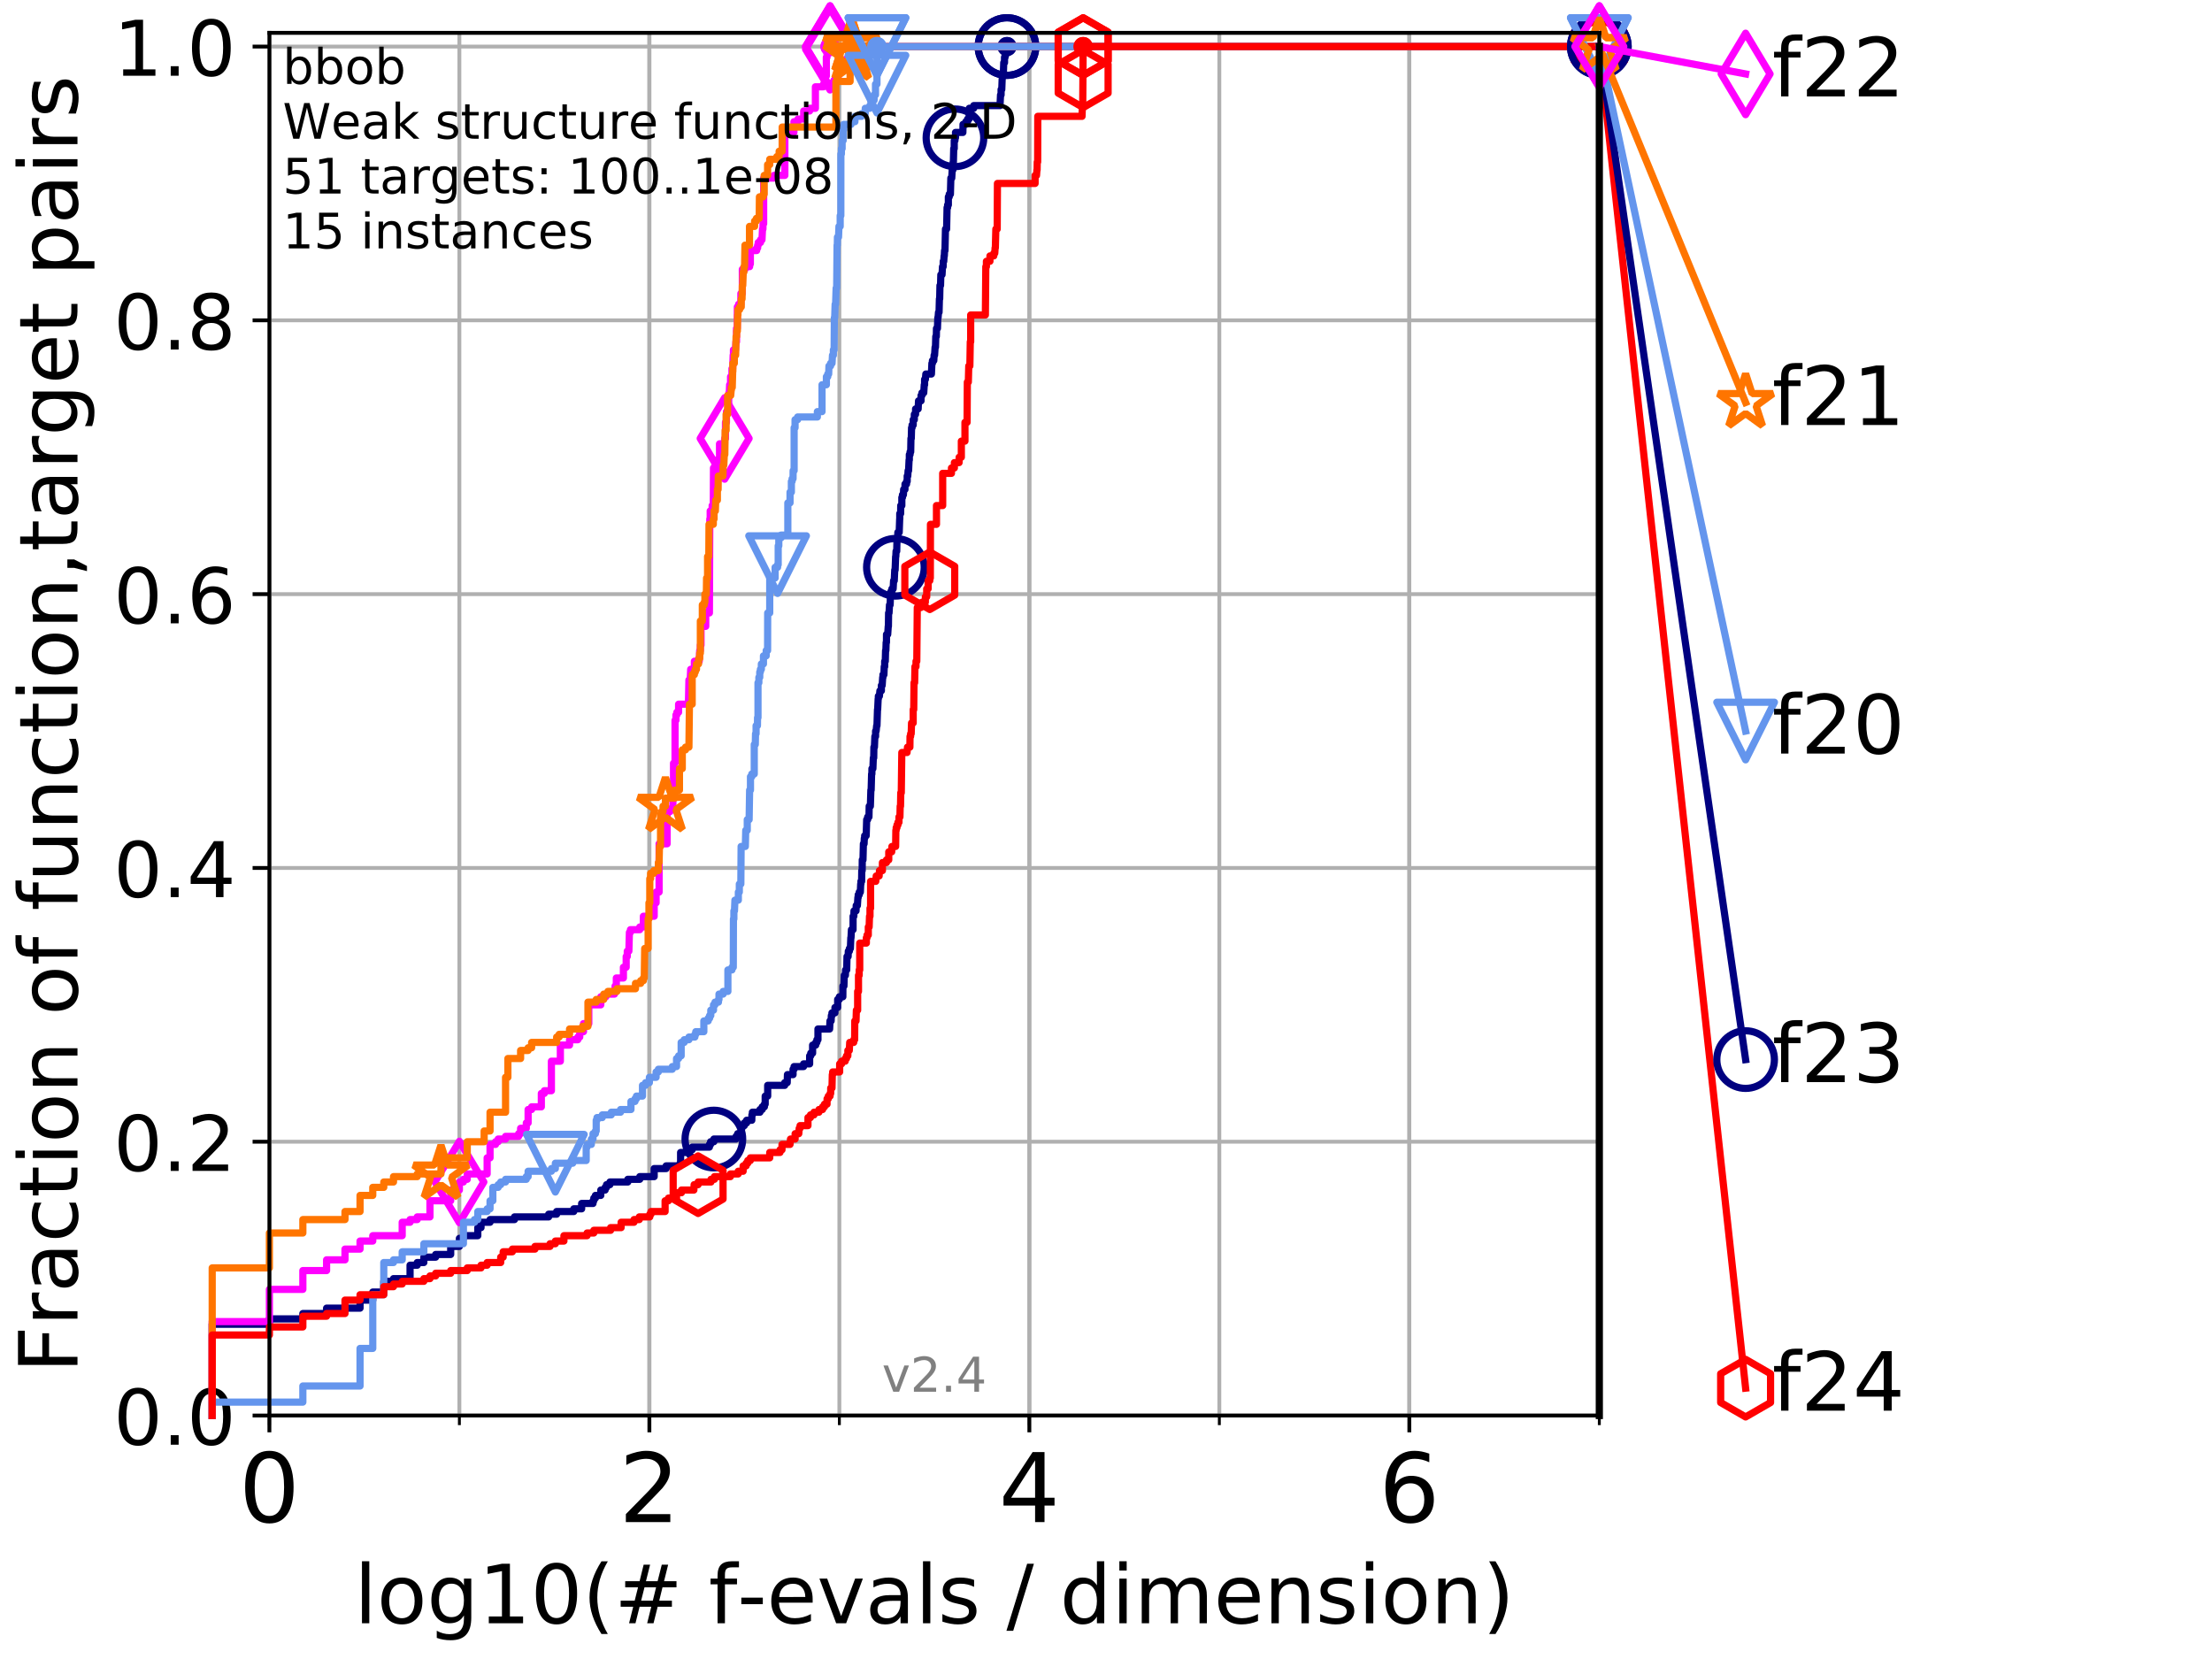 <?xml version="1.0" encoding="utf-8" standalone="no"?>
<!DOCTYPE svg PUBLIC "-//W3C//DTD SVG 1.1//EN"
  "http://www.w3.org/Graphics/SVG/1.1/DTD/svg11.dtd">
<!-- Created with matplotlib (http://matplotlib.org/) -->
<svg height="345.6pt" version="1.1" viewBox="0 0 460.8 345.6" width="460.8pt" xmlns="http://www.w3.org/2000/svg" xmlns:xlink="http://www.w3.org/1999/xlink">
 <defs>
  <style type="text/css">
*{stroke-linecap:butt;stroke-linejoin:round;}
  </style>
 </defs>
 <g id="figure_1">
  <g id="patch_1">
   <path d="M 0 345.6 
L 460.8 345.6 
L 460.8 0 
L 0 0 
z
" style="fill:#ffffff;"/>
  </g>
  <g id="axes_1">
   <g id="patch_2">
    <path d="M 56.12 294.88 
L 333.168 294.88 
L 333.168 6.845 
L 56.12 6.845 
z
" style="fill:#ffffff;"/>
   </g>
   <g id="matplotlib.axis_1">
    <g id="xtick_1">
     <g id="line2d_1">
      <path clip-path="url(#p44bd2c9110)" d="M 56.12 294.88 
L 56.12 6.845 
" style="fill:none;stroke:#b0b0b0;stroke-linecap:square;stroke-width:0.8;"/>
     </g>
     <g id="line2d_2">
      <defs>
       <path d="M 0 0 
L 0 3.5 
" id="m69483711d0" style="stroke:#000000;stroke-width:0.8;"/>
      </defs>
      <g>
       <use style="stroke:#000000;stroke-width:0.8;" x="56.12" xlink:href="#m69483711d0" y="294.88"/>
      </g>
     </g>
     <g id="text_1">
      <!-- 0 -->
      <defs>
       <path d="M 31.781 66.406 
Q 24.172 66.406 20.328 58.906 
Q 16.5 51.422 16.5 36.375 
Q 16.5 21.391 20.328 13.891 
Q 24.172 6.391 31.781 6.391 
Q 39.453 6.391 43.281 13.891 
Q 47.125 21.391 47.125 36.375 
Q 47.125 51.422 43.281 58.906 
Q 39.453 66.406 31.781 66.406 
z
M 31.781 74.219 
Q 44.047 74.219 50.516 64.516 
Q 56.984 54.828 56.984 36.375 
Q 56.984 17.969 50.516 8.266 
Q 44.047 -1.422 31.781 -1.422 
Q 19.531 -1.422 13.062 8.266 
Q 6.594 17.969 6.594 36.375 
Q 6.594 54.828 13.062 64.516 
Q 19.531 74.219 31.781 74.219 
z
" id="DejaVuSans-30"/>
      </defs>
      <g transform="translate(49.758 317.077)scale(0.2 -0.2)">
       <use xlink:href="#DejaVuSans-30"/>
      </g>
     </g>
    </g>
    <g id="xtick_2">
     <g id="line2d_3">
      <path clip-path="url(#p44bd2c9110)" d="M 135.277 294.88 
L 135.277 6.845 
" style="fill:none;stroke:#b0b0b0;stroke-linecap:square;stroke-width:0.8;"/>
     </g>
     <g id="line2d_4">
      <g>
       <use style="stroke:#000000;stroke-width:0.8;" x="135.277" xlink:href="#m69483711d0" y="294.88"/>
      </g>
     </g>
     <g id="text_2">
      <!-- 2 -->
      <defs>
       <path d="M 19.188 8.297 
L 53.609 8.297 
L 53.609 0 
L 7.328 0 
L 7.328 8.297 
Q 12.938 14.109 22.625 23.891 
Q 32.328 33.688 34.812 36.531 
Q 39.547 41.844 41.422 45.531 
Q 43.312 49.219 43.312 52.781 
Q 43.312 58.594 39.234 62.25 
Q 35.156 65.922 28.609 65.922 
Q 23.969 65.922 18.812 64.312 
Q 13.672 62.703 7.812 59.422 
L 7.812 69.391 
Q 13.766 71.781 18.938 73 
Q 24.125 74.219 28.422 74.219 
Q 39.75 74.219 46.484 68.547 
Q 53.219 62.891 53.219 53.422 
Q 53.219 48.922 51.531 44.891 
Q 49.859 40.875 45.406 35.406 
Q 44.188 33.984 37.641 27.219 
Q 31.109 20.453 19.188 8.297 
z
" id="DejaVuSans-32"/>
      </defs>
      <g transform="translate(128.914 317.077)scale(0.2 -0.2)">
       <use xlink:href="#DejaVuSans-32"/>
      </g>
     </g>
    </g>
    <g id="xtick_3">
     <g id="line2d_5">
      <path clip-path="url(#p44bd2c9110)" d="M 214.433 294.88 
L 214.433 6.845 
" style="fill:none;stroke:#b0b0b0;stroke-linecap:square;stroke-width:0.8;"/>
     </g>
     <g id="line2d_6">
      <g>
       <use style="stroke:#000000;stroke-width:0.8;" x="214.433" xlink:href="#m69483711d0" y="294.88"/>
      </g>
     </g>
     <g id="text_3">
      <!-- 4 -->
      <defs>
       <path d="M 37.797 64.312 
L 12.891 25.391 
L 37.797 25.391 
z
M 35.203 72.906 
L 47.609 72.906 
L 47.609 25.391 
L 58.016 25.391 
L 58.016 17.188 
L 47.609 17.188 
L 47.609 0 
L 37.797 0 
L 37.797 17.188 
L 4.891 17.188 
L 4.891 26.703 
z
" id="DejaVuSans-34"/>
      </defs>
      <g transform="translate(208.071 317.077)scale(0.2 -0.2)">
       <use xlink:href="#DejaVuSans-34"/>
      </g>
     </g>
    </g>
    <g id="xtick_4">
     <g id="line2d_7">
      <path clip-path="url(#p44bd2c9110)" d="M 293.59 294.88 
L 293.59 6.845 
" style="fill:none;stroke:#b0b0b0;stroke-linecap:square;stroke-width:0.8;"/>
     </g>
     <g id="line2d_8">
      <g>
       <use style="stroke:#000000;stroke-width:0.8;" x="293.59" xlink:href="#m69483711d0" y="294.88"/>
      </g>
     </g>
     <g id="text_4">
      <!-- 6 -->
      <defs>
       <path d="M 33.016 40.375 
Q 26.375 40.375 22.484 35.828 
Q 18.609 31.297 18.609 23.391 
Q 18.609 15.531 22.484 10.953 
Q 26.375 6.391 33.016 6.391 
Q 39.656 6.391 43.531 10.953 
Q 47.406 15.531 47.406 23.391 
Q 47.406 31.297 43.531 35.828 
Q 39.656 40.375 33.016 40.375 
z
M 52.594 71.297 
L 52.594 62.312 
Q 48.875 64.062 45.094 64.984 
Q 41.312 65.922 37.594 65.922 
Q 27.828 65.922 22.672 59.328 
Q 17.531 52.734 16.797 39.406 
Q 19.672 43.656 24.016 45.922 
Q 28.375 48.188 33.594 48.188 
Q 44.578 48.188 50.953 41.516 
Q 57.328 34.859 57.328 23.391 
Q 57.328 12.156 50.688 5.359 
Q 44.047 -1.422 33.016 -1.422 
Q 20.359 -1.422 13.672 8.266 
Q 6.984 17.969 6.984 36.375 
Q 6.984 53.656 15.188 63.938 
Q 23.391 74.219 37.203 74.219 
Q 40.922 74.219 44.703 73.484 
Q 48.484 72.75 52.594 71.297 
z
" id="DejaVuSans-36"/>
      </defs>
      <g transform="translate(287.227 317.077)scale(0.2 -0.2)">
       <use xlink:href="#DejaVuSans-36"/>
      </g>
     </g>
    </g>
    <g id="xtick_5">
     <g id="line2d_9">
      <path clip-path="url(#p44bd2c9110)" d="M 56.12 294.88 
L 56.12 6.845 
" style="fill:none;stroke:#b0b0b0;stroke-linecap:square;stroke-width:0.8;"/>
     </g>
     <g id="line2d_10">
      <defs>
       <path d="M 0 0 
L 0 2 
" id="md2e2999dc5" style="stroke:#000000;stroke-width:0.6;"/>
      </defs>
      <g>
       <use style="stroke:#000000;stroke-width:0.6;" x="56.12" xlink:href="#md2e2999dc5" y="294.88"/>
      </g>
     </g>
    </g>
    <g id="xtick_6">
     <g id="line2d_11">
      <path clip-path="url(#p44bd2c9110)" d="M 95.698 294.88 
L 95.698 6.845 
" style="fill:none;stroke:#b0b0b0;stroke-linecap:square;stroke-width:0.8;"/>
     </g>
     <g id="line2d_12">
      <g>
       <use style="stroke:#000000;stroke-width:0.6;" x="95.698" xlink:href="#md2e2999dc5" y="294.88"/>
      </g>
     </g>
    </g>
    <g id="xtick_7">
     <g id="line2d_13">
      <path clip-path="url(#p44bd2c9110)" d="M 135.277 294.88 
L 135.277 6.845 
" style="fill:none;stroke:#b0b0b0;stroke-linecap:square;stroke-width:0.8;"/>
     </g>
     <g id="line2d_14">
      <g>
       <use style="stroke:#000000;stroke-width:0.6;" x="135.277" xlink:href="#md2e2999dc5" y="294.88"/>
      </g>
     </g>
    </g>
    <g id="xtick_8">
     <g id="line2d_15">
      <path clip-path="url(#p44bd2c9110)" d="M 174.855 294.88 
L 174.855 6.845 
" style="fill:none;stroke:#b0b0b0;stroke-linecap:square;stroke-width:0.8;"/>
     </g>
     <g id="line2d_16">
      <g>
       <use style="stroke:#000000;stroke-width:0.6;" x="174.855" xlink:href="#md2e2999dc5" y="294.88"/>
      </g>
     </g>
    </g>
    <g id="xtick_9">
     <g id="line2d_17">
      <path clip-path="url(#p44bd2c9110)" d="M 214.433 294.88 
L 214.433 6.845 
" style="fill:none;stroke:#b0b0b0;stroke-linecap:square;stroke-width:0.8;"/>
     </g>
     <g id="line2d_18">
      <g>
       <use style="stroke:#000000;stroke-width:0.6;" x="214.433" xlink:href="#md2e2999dc5" y="294.88"/>
      </g>
     </g>
    </g>
    <g id="xtick_10">
     <g id="line2d_19">
      <path clip-path="url(#p44bd2c9110)" d="M 254.011 294.88 
L 254.011 6.845 
" style="fill:none;stroke:#b0b0b0;stroke-linecap:square;stroke-width:0.8;"/>
     </g>
     <g id="line2d_20">
      <g>
       <use style="stroke:#000000;stroke-width:0.6;" x="254.011" xlink:href="#md2e2999dc5" y="294.88"/>
      </g>
     </g>
    </g>
    <g id="xtick_11">
     <g id="line2d_21">
      <path clip-path="url(#p44bd2c9110)" d="M 293.59 294.88 
L 293.59 6.845 
" style="fill:none;stroke:#b0b0b0;stroke-linecap:square;stroke-width:0.8;"/>
     </g>
     <g id="line2d_22">
      <g>
       <use style="stroke:#000000;stroke-width:0.6;" x="293.59" xlink:href="#md2e2999dc5" y="294.88"/>
      </g>
     </g>
    </g>
    <g id="xtick_12">
     <g id="line2d_23">
      <path clip-path="url(#p44bd2c9110)" d="M 333.168 294.88 
L 333.168 6.845 
" style="fill:none;stroke:#b0b0b0;stroke-linecap:square;stroke-width:0.8;"/>
     </g>
     <g id="line2d_24">
      <g>
       <use style="stroke:#000000;stroke-width:0.6;" x="333.168" xlink:href="#md2e2999dc5" y="294.88"/>
      </g>
     </g>
    </g>
    <g id="text_5">
     <!-- log10(# f-evals / dimension) -->
     <defs>
      <path d="M 9.422 75.984 
L 18.406 75.984 
L 18.406 0 
L 9.422 0 
z
" id="DejaVuSans-6c"/>
      <path d="M 30.609 48.391 
Q 23.391 48.391 19.188 42.75 
Q 14.984 37.109 14.984 27.297 
Q 14.984 17.484 19.156 11.844 
Q 23.344 6.203 30.609 6.203 
Q 37.797 6.203 41.984 11.859 
Q 46.188 17.531 46.188 27.297 
Q 46.188 37.016 41.984 42.703 
Q 37.797 48.391 30.609 48.391 
z
M 30.609 56 
Q 42.328 56 49.016 48.375 
Q 55.719 40.766 55.719 27.297 
Q 55.719 13.875 49.016 6.219 
Q 42.328 -1.422 30.609 -1.422 
Q 18.844 -1.422 12.172 6.219 
Q 5.516 13.875 5.516 27.297 
Q 5.516 40.766 12.172 48.375 
Q 18.844 56 30.609 56 
z
" id="DejaVuSans-6f"/>
      <path d="M 45.406 27.984 
Q 45.406 37.75 41.375 43.109 
Q 37.359 48.484 30.078 48.484 
Q 22.859 48.484 18.828 43.109 
Q 14.797 37.75 14.797 27.984 
Q 14.797 18.266 18.828 12.891 
Q 22.859 7.516 30.078 7.516 
Q 37.359 7.516 41.375 12.891 
Q 45.406 18.266 45.406 27.984 
z
M 54.391 6.781 
Q 54.391 -7.172 48.188 -13.984 
Q 42 -20.797 29.203 -20.797 
Q 24.469 -20.797 20.266 -20.094 
Q 16.062 -19.391 12.109 -17.922 
L 12.109 -9.188 
Q 16.062 -11.328 19.922 -12.344 
Q 23.781 -13.375 27.781 -13.375 
Q 36.625 -13.375 41.016 -8.766 
Q 45.406 -4.156 45.406 5.172 
L 45.406 9.625 
Q 42.625 4.781 38.281 2.391 
Q 33.938 0 27.875 0 
Q 17.828 0 11.672 7.656 
Q 5.516 15.328 5.516 27.984 
Q 5.516 40.672 11.672 48.328 
Q 17.828 56 27.875 56 
Q 33.938 56 38.281 53.609 
Q 42.625 51.219 45.406 46.391 
L 45.406 54.688 
L 54.391 54.688 
z
" id="DejaVuSans-67"/>
      <path d="M 12.406 8.297 
L 28.516 8.297 
L 28.516 63.922 
L 10.984 60.406 
L 10.984 69.391 
L 28.422 72.906 
L 38.281 72.906 
L 38.281 8.297 
L 54.391 8.297 
L 54.391 0 
L 12.406 0 
z
" id="DejaVuSans-31"/>
      <path d="M 31 75.875 
Q 24.469 64.656 21.281 53.656 
Q 18.109 42.672 18.109 31.391 
Q 18.109 20.125 21.312 9.062 
Q 24.516 -2 31 -13.188 
L 23.188 -13.188 
Q 15.875 -1.703 12.234 9.375 
Q 8.594 20.453 8.594 31.391 
Q 8.594 42.281 12.203 53.312 
Q 15.828 64.359 23.188 75.875 
z
" id="DejaVuSans-28"/>
      <path d="M 51.125 44 
L 36.922 44 
L 32.812 27.688 
L 47.125 27.688 
z
M 43.797 71.781 
L 38.719 51.516 
L 52.984 51.516 
L 58.109 71.781 
L 65.922 71.781 
L 60.891 51.516 
L 76.125 51.516 
L 76.125 44 
L 58.984 44 
L 54.984 27.688 
L 70.516 27.688 
L 70.516 20.219 
L 53.078 20.219 
L 48 0 
L 40.188 0 
L 45.219 20.219 
L 30.906 20.219 
L 25.875 0 
L 18.016 0 
L 23.094 20.219 
L 7.719 20.219 
L 7.719 27.688 
L 24.906 27.688 
L 29 44 
L 13.281 44 
L 13.281 51.516 
L 30.906 51.516 
L 35.891 71.781 
z
" id="DejaVuSans-23"/>
      <path id="DejaVuSans-20"/>
      <path d="M 37.109 75.984 
L 37.109 68.5 
L 28.516 68.5 
Q 23.688 68.5 21.797 66.547 
Q 19.922 64.594 19.922 59.516 
L 19.922 54.688 
L 34.719 54.688 
L 34.719 47.703 
L 19.922 47.703 
L 19.922 0 
L 10.891 0 
L 10.891 47.703 
L 2.297 47.703 
L 2.297 54.688 
L 10.891 54.688 
L 10.891 58.5 
Q 10.891 67.625 15.141 71.797 
Q 19.391 75.984 28.609 75.984 
z
" id="DejaVuSans-66"/>
      <path d="M 4.891 31.391 
L 31.203 31.391 
L 31.203 23.391 
L 4.891 23.391 
z
" id="DejaVuSans-2d"/>
      <path d="M 56.203 29.594 
L 56.203 25.203 
L 14.891 25.203 
Q 15.484 15.922 20.484 11.062 
Q 25.484 6.203 34.422 6.203 
Q 39.594 6.203 44.453 7.469 
Q 49.312 8.734 54.109 11.281 
L 54.109 2.781 
Q 49.266 0.734 44.188 -0.344 
Q 39.109 -1.422 33.891 -1.422 
Q 20.797 -1.422 13.156 6.188 
Q 5.516 13.812 5.516 26.812 
Q 5.516 40.234 12.766 48.109 
Q 20.016 56 32.328 56 
Q 43.359 56 49.781 48.891 
Q 56.203 41.797 56.203 29.594 
z
M 47.219 32.234 
Q 47.125 39.594 43.094 43.984 
Q 39.062 48.391 32.422 48.391 
Q 24.906 48.391 20.391 44.141 
Q 15.875 39.891 15.188 32.172 
z
" id="DejaVuSans-65"/>
      <path d="M 2.984 54.688 
L 12.5 54.688 
L 29.594 8.797 
L 46.688 54.688 
L 56.203 54.688 
L 35.688 0 
L 23.484 0 
z
" id="DejaVuSans-76"/>
      <path d="M 34.281 27.484 
Q 23.391 27.484 19.188 25 
Q 14.984 22.516 14.984 16.5 
Q 14.984 11.719 18.141 8.906 
Q 21.297 6.109 26.703 6.109 
Q 34.188 6.109 38.703 11.406 
Q 43.219 16.703 43.219 25.484 
L 43.219 27.484 
z
M 52.203 31.203 
L 52.203 0 
L 43.219 0 
L 43.219 8.297 
Q 40.141 3.328 35.547 0.953 
Q 30.953 -1.422 24.312 -1.422 
Q 15.922 -1.422 10.953 3.297 
Q 6 8.016 6 15.922 
Q 6 25.141 12.172 29.828 
Q 18.359 34.516 30.609 34.516 
L 43.219 34.516 
L 43.219 35.406 
Q 43.219 41.609 39.141 45 
Q 35.062 48.391 27.688 48.391 
Q 23 48.391 18.547 47.266 
Q 14.109 46.141 10.016 43.891 
L 10.016 52.203 
Q 14.938 54.109 19.578 55.047 
Q 24.219 56 28.609 56 
Q 40.484 56 46.344 49.844 
Q 52.203 43.703 52.203 31.203 
z
" id="DejaVuSans-61"/>
      <path d="M 44.281 53.078 
L 44.281 44.578 
Q 40.484 46.531 36.375 47.5 
Q 32.281 48.484 27.875 48.484 
Q 21.188 48.484 17.844 46.438 
Q 14.5 44.391 14.5 40.281 
Q 14.5 37.156 16.891 35.375 
Q 19.281 33.594 26.516 31.984 
L 29.594 31.297 
Q 39.156 29.25 43.188 25.516 
Q 47.219 21.781 47.219 15.094 
Q 47.219 7.469 41.188 3.016 
Q 35.156 -1.422 24.609 -1.422 
Q 20.219 -1.422 15.453 -0.562 
Q 10.688 0.297 5.422 2 
L 5.422 11.281 
Q 10.406 8.688 15.234 7.391 
Q 20.062 6.109 24.812 6.109 
Q 31.156 6.109 34.562 8.281 
Q 37.984 10.453 37.984 14.406 
Q 37.984 18.062 35.516 20.016 
Q 33.062 21.969 24.703 23.781 
L 21.578 24.516 
Q 13.234 26.266 9.516 29.906 
Q 5.812 33.547 5.812 39.891 
Q 5.812 47.609 11.281 51.797 
Q 16.75 56 26.812 56 
Q 31.781 56 36.172 55.266 
Q 40.578 54.547 44.281 53.078 
z
" id="DejaVuSans-73"/>
      <path d="M 25.391 72.906 
L 33.688 72.906 
L 8.297 -9.281 
L 0 -9.281 
z
" id="DejaVuSans-2f"/>
      <path d="M 45.406 46.391 
L 45.406 75.984 
L 54.391 75.984 
L 54.391 0 
L 45.406 0 
L 45.406 8.203 
Q 42.578 3.328 38.25 0.953 
Q 33.938 -1.422 27.875 -1.422 
Q 17.969 -1.422 11.734 6.484 
Q 5.516 14.406 5.516 27.297 
Q 5.516 40.188 11.734 48.094 
Q 17.969 56 27.875 56 
Q 33.938 56 38.25 53.625 
Q 42.578 51.266 45.406 46.391 
z
M 14.797 27.297 
Q 14.797 17.391 18.875 11.75 
Q 22.953 6.109 30.078 6.109 
Q 37.203 6.109 41.297 11.75 
Q 45.406 17.391 45.406 27.297 
Q 45.406 37.203 41.297 42.844 
Q 37.203 48.484 30.078 48.484 
Q 22.953 48.484 18.875 42.844 
Q 14.797 37.203 14.797 27.297 
z
" id="DejaVuSans-64"/>
      <path d="M 9.422 54.688 
L 18.406 54.688 
L 18.406 0 
L 9.422 0 
z
M 9.422 75.984 
L 18.406 75.984 
L 18.406 64.594 
L 9.422 64.594 
z
" id="DejaVuSans-69"/>
      <path d="M 52 44.188 
Q 55.375 50.25 60.062 53.125 
Q 64.75 56 71.094 56 
Q 79.641 56 84.281 50.016 
Q 88.922 44.047 88.922 33.016 
L 88.922 0 
L 79.891 0 
L 79.891 32.719 
Q 79.891 40.578 77.094 44.375 
Q 74.312 48.188 68.609 48.188 
Q 61.625 48.188 57.562 43.547 
Q 53.516 38.922 53.516 30.906 
L 53.516 0 
L 44.484 0 
L 44.484 32.719 
Q 44.484 40.625 41.703 44.406 
Q 38.922 48.188 33.109 48.188 
Q 26.219 48.188 22.156 43.531 
Q 18.109 38.875 18.109 30.906 
L 18.109 0 
L 9.078 0 
L 9.078 54.688 
L 18.109 54.688 
L 18.109 46.188 
Q 21.188 51.219 25.484 53.609 
Q 29.781 56 35.688 56 
Q 41.656 56 45.828 52.969 
Q 50 49.953 52 44.188 
z
" id="DejaVuSans-6d"/>
      <path d="M 54.891 33.016 
L 54.891 0 
L 45.906 0 
L 45.906 32.719 
Q 45.906 40.484 42.875 44.328 
Q 39.844 48.188 33.797 48.188 
Q 26.516 48.188 22.312 43.547 
Q 18.109 38.922 18.109 30.906 
L 18.109 0 
L 9.078 0 
L 9.078 54.688 
L 18.109 54.688 
L 18.109 46.188 
Q 21.344 51.125 25.703 53.562 
Q 30.078 56 35.797 56 
Q 45.219 56 50.047 50.172 
Q 54.891 44.344 54.891 33.016 
z
" id="DejaVuSans-6e"/>
      <path d="M 8.016 75.875 
L 15.828 75.875 
Q 23.141 64.359 26.781 53.312 
Q 30.422 42.281 30.422 31.391 
Q 30.422 20.453 26.781 9.375 
Q 23.141 -1.703 15.828 -13.188 
L 8.016 -13.188 
Q 14.5 -2 17.703 9.062 
Q 20.906 20.125 20.906 31.391 
Q 20.906 42.672 17.703 53.656 
Q 14.5 64.656 8.016 75.875 
z
" id="DejaVuSans-29"/>
     </defs>
     <g transform="translate(73.803 338.154)scale(0.17 -0.17)">
      <use xlink:href="#DejaVuSans-6c"/>
      <use x="27.783" xlink:href="#DejaVuSans-6f"/>
      <use x="88.965" xlink:href="#DejaVuSans-67"/>
      <use x="152.441" xlink:href="#DejaVuSans-31"/>
      <use x="216.064" xlink:href="#DejaVuSans-30"/>
      <use x="279.688" xlink:href="#DejaVuSans-28"/>
      <use x="318.701" xlink:href="#DejaVuSans-23"/>
      <use x="402.49" xlink:href="#DejaVuSans-20"/>
      <use x="434.277" xlink:href="#DejaVuSans-66"/>
      <use x="469.404" xlink:href="#DejaVuSans-2d"/>
      <use x="505.488" xlink:href="#DejaVuSans-65"/>
      <use x="567.012" xlink:href="#DejaVuSans-76"/>
      <use x="626.191" xlink:href="#DejaVuSans-61"/>
      <use x="687.471" xlink:href="#DejaVuSans-6c"/>
      <use x="715.254" xlink:href="#DejaVuSans-73"/>
      <use x="767.354" xlink:href="#DejaVuSans-20"/>
      <use x="799.141" xlink:href="#DejaVuSans-2f"/>
      <use x="832.832" xlink:href="#DejaVuSans-20"/>
      <use x="864.619" xlink:href="#DejaVuSans-64"/>
      <use x="928.096" xlink:href="#DejaVuSans-69"/>
      <use x="955.879" xlink:href="#DejaVuSans-6d"/>
      <use x="1053.291" xlink:href="#DejaVuSans-65"/>
      <use x="1114.814" xlink:href="#DejaVuSans-6e"/>
      <use x="1178.193" xlink:href="#DejaVuSans-73"/>
      <use x="1230.293" xlink:href="#DejaVuSans-69"/>
      <use x="1258.076" xlink:href="#DejaVuSans-6f"/>
      <use x="1319.258" xlink:href="#DejaVuSans-6e"/>
      <use x="1382.637" xlink:href="#DejaVuSans-29"/>
     </g>
    </g>
   </g>
   <g id="matplotlib.axis_2">
    <g id="ytick_1">
     <g id="line2d_25">
      <path clip-path="url(#p44bd2c9110)" d="M 56.12 294.88 
L 333.168 294.88 
" style="fill:none;stroke:#b0b0b0;stroke-linecap:square;stroke-width:0.8;"/>
     </g>
     <g id="line2d_26">
      <defs>
       <path d="M 0 0 
L -3.5 0 
" id="ma2a5826fcc" style="stroke:#000000;stroke-width:0.8;"/>
      </defs>
      <g>
       <use style="stroke:#000000;stroke-width:0.8;" x="56.12" xlink:href="#ma2a5826fcc" y="294.88"/>
      </g>
     </g>
     <g id="text_6">
      <!-- 0.0 -->
      <defs>
       <path d="M 10.688 12.406 
L 21 12.406 
L 21 0 
L 10.688 0 
z
" id="DejaVuSans-2e"/>
      </defs>
      <g transform="translate(23.675 300.959)scale(0.16 -0.16)">
       <use xlink:href="#DejaVuSans-30"/>
       <use x="63.623" xlink:href="#DejaVuSans-2e"/>
       <use x="95.41" xlink:href="#DejaVuSans-30"/>
      </g>
     </g>
    </g>
    <g id="ytick_2">
     <g id="line2d_27">
      <path clip-path="url(#p44bd2c9110)" d="M 56.12 237.843 
L 333.168 237.843 
" style="fill:none;stroke:#b0b0b0;stroke-linecap:square;stroke-width:0.8;"/>
     </g>
     <g id="line2d_28">
      <g>
       <use style="stroke:#000000;stroke-width:0.8;" x="56.12" xlink:href="#ma2a5826fcc" y="237.843"/>
      </g>
     </g>
     <g id="text_7">
      <!-- 0.2 -->
      <g transform="translate(23.675 243.922)scale(0.16 -0.16)">
       <use xlink:href="#DejaVuSans-30"/>
       <use x="63.623" xlink:href="#DejaVuSans-2e"/>
       <use x="95.41" xlink:href="#DejaVuSans-32"/>
      </g>
     </g>
    </g>
    <g id="ytick_3">
     <g id="line2d_29">
      <path clip-path="url(#p44bd2c9110)" d="M 56.12 180.807 
L 333.168 180.807 
" style="fill:none;stroke:#b0b0b0;stroke-linecap:square;stroke-width:0.8;"/>
     </g>
     <g id="line2d_30">
      <g>
       <use style="stroke:#000000;stroke-width:0.8;" x="56.12" xlink:href="#ma2a5826fcc" y="180.807"/>
      </g>
     </g>
     <g id="text_8">
      <!-- 0.4 -->
      <g transform="translate(23.675 186.886)scale(0.16 -0.16)">
       <use xlink:href="#DejaVuSans-30"/>
       <use x="63.623" xlink:href="#DejaVuSans-2e"/>
       <use x="95.41" xlink:href="#DejaVuSans-34"/>
      </g>
     </g>
    </g>
    <g id="ytick_4">
     <g id="line2d_31">
      <path clip-path="url(#p44bd2c9110)" d="M 56.12 123.77 
L 333.168 123.77 
" style="fill:none;stroke:#b0b0b0;stroke-linecap:square;stroke-width:0.8;"/>
     </g>
     <g id="line2d_32">
      <g>
       <use style="stroke:#000000;stroke-width:0.8;" x="56.12" xlink:href="#ma2a5826fcc" y="123.77"/>
      </g>
     </g>
     <g id="text_9">
      <!-- 0.6 -->
      <g transform="translate(23.675 129.849)scale(0.16 -0.16)">
       <use xlink:href="#DejaVuSans-30"/>
       <use x="63.623" xlink:href="#DejaVuSans-2e"/>
       <use x="95.41" xlink:href="#DejaVuSans-36"/>
      </g>
     </g>
    </g>
    <g id="ytick_5">
     <g id="line2d_33">
      <path clip-path="url(#p44bd2c9110)" d="M 56.12 66.734 
L 333.168 66.734 
" style="fill:none;stroke:#b0b0b0;stroke-linecap:square;stroke-width:0.8;"/>
     </g>
     <g id="line2d_34">
      <g>
       <use style="stroke:#000000;stroke-width:0.8;" x="56.12" xlink:href="#ma2a5826fcc" y="66.734"/>
      </g>
     </g>
     <g id="text_10">
      <!-- 0.8 -->
      <defs>
       <path d="M 31.781 34.625 
Q 24.75 34.625 20.719 30.859 
Q 16.703 27.094 16.703 20.516 
Q 16.703 13.922 20.719 10.156 
Q 24.75 6.391 31.781 6.391 
Q 38.812 6.391 42.859 10.172 
Q 46.922 13.969 46.922 20.516 
Q 46.922 27.094 42.891 30.859 
Q 38.875 34.625 31.781 34.625 
z
M 21.922 38.812 
Q 15.578 40.375 12.031 44.719 
Q 8.5 49.078 8.5 55.328 
Q 8.5 64.062 14.719 69.141 
Q 20.953 74.219 31.781 74.219 
Q 42.672 74.219 48.875 69.141 
Q 55.078 64.062 55.078 55.328 
Q 55.078 49.078 51.531 44.719 
Q 48 40.375 41.703 38.812 
Q 48.828 37.156 52.797 32.312 
Q 56.781 27.484 56.781 20.516 
Q 56.781 9.906 50.312 4.234 
Q 43.844 -1.422 31.781 -1.422 
Q 19.734 -1.422 13.25 4.234 
Q 6.781 9.906 6.781 20.516 
Q 6.781 27.484 10.781 32.312 
Q 14.797 37.156 21.922 38.812 
z
M 18.312 54.391 
Q 18.312 48.734 21.844 45.562 
Q 25.391 42.391 31.781 42.391 
Q 38.141 42.391 41.719 45.562 
Q 45.312 48.734 45.312 54.391 
Q 45.312 60.062 41.719 63.234 
Q 38.141 66.406 31.781 66.406 
Q 25.391 66.406 21.844 63.234 
Q 18.312 60.062 18.312 54.391 
z
" id="DejaVuSans-38"/>
      </defs>
      <g transform="translate(23.675 72.812)scale(0.16 -0.16)">
       <use xlink:href="#DejaVuSans-30"/>
       <use x="63.623" xlink:href="#DejaVuSans-2e"/>
       <use x="95.41" xlink:href="#DejaVuSans-38"/>
      </g>
     </g>
    </g>
    <g id="ytick_6">
     <g id="line2d_35">
      <path clip-path="url(#p44bd2c9110)" d="M 56.12 9.697 
L 333.168 9.697 
" style="fill:none;stroke:#b0b0b0;stroke-linecap:square;stroke-width:0.8;"/>
     </g>
     <g id="line2d_36">
      <g>
       <use style="stroke:#000000;stroke-width:0.8;" x="56.12" xlink:href="#ma2a5826fcc" y="9.697"/>
      </g>
     </g>
     <g id="text_11">
      <!-- 1.0 -->
      <g transform="translate(23.675 15.776)scale(0.16 -0.16)">
       <use xlink:href="#DejaVuSans-31"/>
       <use x="63.623" xlink:href="#DejaVuSans-2e"/>
       <use x="95.41" xlink:href="#DejaVuSans-30"/>
      </g>
     </g>
    </g>
    <g id="text_12">
     <!-- Fraction of function,target pairs -->
     <defs>
      <path d="M 9.812 72.906 
L 51.703 72.906 
L 51.703 64.594 
L 19.672 64.594 
L 19.672 43.109 
L 48.578 43.109 
L 48.578 34.812 
L 19.672 34.812 
L 19.672 0 
L 9.812 0 
z
" id="DejaVuSans-46"/>
      <path d="M 41.109 46.297 
Q 39.594 47.172 37.812 47.578 
Q 36.031 48 33.891 48 
Q 26.266 48 22.188 43.047 
Q 18.109 38.094 18.109 28.812 
L 18.109 0 
L 9.078 0 
L 9.078 54.688 
L 18.109 54.688 
L 18.109 46.188 
Q 20.953 51.172 25.484 53.578 
Q 30.031 56 36.531 56 
Q 37.453 56 38.578 55.875 
Q 39.703 55.766 41.062 55.516 
z
" id="DejaVuSans-72"/>
      <path d="M 48.781 52.594 
L 48.781 44.188 
Q 44.969 46.297 41.141 47.344 
Q 37.312 48.391 33.406 48.391 
Q 24.656 48.391 19.812 42.844 
Q 14.984 37.312 14.984 27.297 
Q 14.984 17.281 19.812 11.734 
Q 24.656 6.203 33.406 6.203 
Q 37.312 6.203 41.141 7.25 
Q 44.969 8.297 48.781 10.406 
L 48.781 2.094 
Q 45.016 0.344 40.984 -0.531 
Q 36.969 -1.422 32.422 -1.422 
Q 20.062 -1.422 12.781 6.344 
Q 5.516 14.109 5.516 27.297 
Q 5.516 40.672 12.859 48.328 
Q 20.219 56 33.016 56 
Q 37.156 56 41.109 55.141 
Q 45.062 54.297 48.781 52.594 
z
" id="DejaVuSans-63"/>
      <path d="M 18.312 70.219 
L 18.312 54.688 
L 36.812 54.688 
L 36.812 47.703 
L 18.312 47.703 
L 18.312 18.016 
Q 18.312 11.328 20.141 9.422 
Q 21.969 7.516 27.594 7.516 
L 36.812 7.516 
L 36.812 0 
L 27.594 0 
Q 17.188 0 13.234 3.875 
Q 9.281 7.766 9.281 18.016 
L 9.281 47.703 
L 2.688 47.703 
L 2.688 54.688 
L 9.281 54.688 
L 9.281 70.219 
z
" id="DejaVuSans-74"/>
      <path d="M 8.5 21.578 
L 8.5 54.688 
L 17.484 54.688 
L 17.484 21.922 
Q 17.484 14.156 20.5 10.266 
Q 23.531 6.391 29.594 6.391 
Q 36.859 6.391 41.078 11.031 
Q 45.312 15.672 45.312 23.688 
L 45.312 54.688 
L 54.297 54.688 
L 54.297 0 
L 45.312 0 
L 45.312 8.406 
Q 42.047 3.422 37.719 1 
Q 33.406 -1.422 27.688 -1.422 
Q 18.266 -1.422 13.375 4.438 
Q 8.5 10.297 8.5 21.578 
z
M 31.109 56 
z
" id="DejaVuSans-75"/>
      <path d="M 11.719 12.406 
L 22.016 12.406 
L 22.016 4 
L 14.016 -11.625 
L 7.719 -11.625 
L 11.719 4 
z
" id="DejaVuSans-2c"/>
      <path d="M 18.109 8.203 
L 18.109 -20.797 
L 9.078 -20.797 
L 9.078 54.688 
L 18.109 54.688 
L 18.109 46.391 
Q 20.953 51.266 25.266 53.625 
Q 29.594 56 35.594 56 
Q 45.562 56 51.781 48.094 
Q 58.016 40.188 58.016 27.297 
Q 58.016 14.406 51.781 6.484 
Q 45.562 -1.422 35.594 -1.422 
Q 29.594 -1.422 25.266 0.953 
Q 20.953 3.328 18.109 8.203 
z
M 48.688 27.297 
Q 48.688 37.203 44.609 42.844 
Q 40.531 48.484 33.406 48.484 
Q 26.266 48.484 22.188 42.844 
Q 18.109 37.203 18.109 27.297 
Q 18.109 17.391 22.188 11.75 
Q 26.266 6.109 33.406 6.109 
Q 40.531 6.109 44.609 11.75 
Q 48.688 17.391 48.688 27.297 
z
" id="DejaVuSans-70"/>
     </defs>
     <g transform="translate(16.14 286.002)rotate(-90)scale(0.17 -0.17)">
      <use xlink:href="#DejaVuSans-46"/>
      <use x="57.41" xlink:href="#DejaVuSans-72"/>
      <use x="98.523" xlink:href="#DejaVuSans-61"/>
      <use x="159.803" xlink:href="#DejaVuSans-63"/>
      <use x="214.783" xlink:href="#DejaVuSans-74"/>
      <use x="253.992" xlink:href="#DejaVuSans-69"/>
      <use x="281.775" xlink:href="#DejaVuSans-6f"/>
      <use x="342.957" xlink:href="#DejaVuSans-6e"/>
      <use x="406.336" xlink:href="#DejaVuSans-20"/>
      <use x="438.123" xlink:href="#DejaVuSans-6f"/>
      <use x="499.305" xlink:href="#DejaVuSans-66"/>
      <use x="534.51" xlink:href="#DejaVuSans-20"/>
      <use x="566.297" xlink:href="#DejaVuSans-66"/>
      <use x="601.502" xlink:href="#DejaVuSans-75"/>
      <use x="664.881" xlink:href="#DejaVuSans-6e"/>
      <use x="728.26" xlink:href="#DejaVuSans-63"/>
      <use x="783.24" xlink:href="#DejaVuSans-74"/>
      <use x="822.449" xlink:href="#DejaVuSans-69"/>
      <use x="850.232" xlink:href="#DejaVuSans-6f"/>
      <use x="911.414" xlink:href="#DejaVuSans-6e"/>
      <use x="974.793" xlink:href="#DejaVuSans-2c"/>
      <use x="1006.58" xlink:href="#DejaVuSans-74"/>
      <use x="1045.789" xlink:href="#DejaVuSans-61"/>
      <use x="1107.068" xlink:href="#DejaVuSans-72"/>
      <use x="1148.166" xlink:href="#DejaVuSans-67"/>
      <use x="1211.643" xlink:href="#DejaVuSans-65"/>
      <use x="1273.166" xlink:href="#DejaVuSans-74"/>
      <use x="1312.375" xlink:href="#DejaVuSans-20"/>
      <use x="1344.162" xlink:href="#DejaVuSans-70"/>
      <use x="1407.639" xlink:href="#DejaVuSans-61"/>
      <use x="1468.918" xlink:href="#DejaVuSans-69"/>
      <use x="1496.701" xlink:href="#DejaVuSans-72"/>
      <use x="1537.814" xlink:href="#DejaVuSans-73"/>
     </g>
    </g>
   </g>
   <g id="line2d_37">
    <defs>
     <path d="M 0 1.5 
C 0.398 1.5 0.779 1.342 1.061 1.061 
C 1.342 0.779 1.5 0.398 1.5 0 
C 1.5 -0.398 1.342 -0.779 1.061 -1.061 
C 0.779 -1.342 0.398 -1.5 0 -1.5 
C -0.398 -1.5 -0.779 -1.342 -1.061 -1.061 
C -1.342 -0.779 -1.5 -0.398 -1.5 0 
C -1.5 0.398 -1.342 0.779 -1.061 1.061 
C -0.779 1.342 -0.398 1.5 0 1.5 
z
" id="m7f89924856" style="stroke:#000080;"/>
    </defs>
    <g>
     <use style="fill:#000080;stroke:#000080;" x="209.771" xlink:href="#m7f89924856" y="9.697"/>
     <use style="fill:#000080;stroke:#000080;" x="209.771" xlink:href="#m7f89924856" y="9.697"/>
    </g>
   </g>
   <g id="line2d_38">
    <path d="M 44.206 294.88 
L 44.206 275.868 
L 56.12 275.868 
L 56.12 274.749 
L 63.089 274.749 
L 63.089 273.631 
L 68.034 273.631 
L 68.034 272.513 
L 75.004 272.513 
L 75.004 270.835 
L 77.653 270.835 
L 77.653 269.158 
L 79.949 269.158 
L 79.949 266.921 
L 81.973 266.921 
L 81.973 266.362 
L 85.422 266.362 
L 85.422 263.566 
L 86.918 263.566 
L 86.918 263.007 
L 88.294 263.007 
L 88.294 261.888 
L 90.753 261.888 
L 90.753 261.329 
L 93.887 261.329 
L 93.887 259.652 
L 95.698 259.652 
L 95.698 257.974 
L 96.537 257.974 
L 96.537 257.415 
L 99.534 257.415 
L 99.534 255.737 
L 100.208 255.737 
L 100.208 254.619 
L 102.085 254.619 
L 102.085 254.06 
L 107.177 254.06 
L 107.177 253.501 
L 114.293 253.501 
L 114.293 252.941 
L 115.958 252.941 
L 115.958 252.382 
L 119.527 252.382 
L 119.527 251.823 
L 121.165 251.823 
L 121.165 250.705 
L 123.533 250.705 
L 123.533 250.145 
L 123.703 250.145 
L 123.703 249.586 
L 124.036 249.586 
L 124.036 249.027 
L 125.156 249.027 
L 125.156 247.909 
L 126.061 247.909 
L 126.061 247.35 
L 126.352 247.35 
L 126.352 246.79 
L 127.06 246.79 
L 127.06 246.231 
L 130.784 246.231 
L 130.784 245.672 
L 133.274 245.672 
L 133.274 245.113 
L 136.278 245.113 
L 136.278 243.435 
L 138.765 243.435 
L 138.765 242.876 
L 141.663 242.876 
L 141.663 242.317 
L 141.781 242.317 
L 141.781 240.08 
L 143.085 240.08 
L 143.085 239.521 
L 144.194 239.521 
L 144.194 238.962 
L 147.782 238.962 
L 147.782 238.403 
L 148.029 238.403 
L 148.029 237.843 
L 148.711 237.843 
L 148.711 237.284 
L 153.339 237.284 
L 153.339 236.725 
L 153.666 236.725 
L 153.666 236.166 
L 154.416 236.166 
L 154.472 235.048 
L 154.557 235.048 
L 154.557 234.488 
L 155.053 234.488 
L 155.053 233.929 
L 155.536 233.929 
L 155.536 233.37 
L 156.612 233.37 
L 156.637 232.252 
L 156.736 232.252 
L 156.736 231.692 
L 158.314 231.692 
L 158.314 231.133 
L 158.78 231.133 
L 158.78 230.574 
L 159.234 230.574 
L 159.234 230.015 
L 159.403 230.015 
L 159.403 228.337 
L 159.923 228.337 
L 159.923 226.101 
L 163.465 226.101 
L 163.465 225.541 
L 163.991 225.541 
L 164.039 223.864 
L 165.208 223.864 
L 165.208 222.745 
L 165.417 222.745 
L 165.417 222.186 
L 167.397 222.186 
L 167.397 221.627 
L 168.663 221.627 
L 168.663 219.95 
L 168.895 219.95 
L 168.895 219.39 
L 169.28 219.39 
L 169.28 217.713 
L 169.933 217.713 
L 169.933 217.154 
L 170.172 217.154 
L 170.172 216.594 
L 170.396 216.594 
L 170.396 214.358 
L 172.823 214.358 
L 172.9 212.68 
L 173.139 212.68 
L 173.186 211.562 
L 173.309 211.562 
L 173.309 211.003 
L 173.937 211.003 
L 173.937 209.884 
L 174.499 209.884 
L 174.499 208.207 
L 174.855 208.207 
L 174.855 207.648 
L 175.579 207.648 
L 175.595 205.411 
L 175.808 205.411 
L 175.873 203.174 
L 176.114 203.174 
L 176.146 202.056 
L 176.383 202.056 
L 176.446 199.26 
L 176.68 199.26 
L 176.718 198.141 
L 176.948 198.141 
L 176.948 197.582 
L 177.152 197.582 
L 177.242 195.346 
L 177.28 195.346 
L 177.369 193.668 
L 177.707 193.668 
L 177.714 190.872 
L 177.867 190.872 
L 177.903 189.754 
L 178.329 189.754 
L 178.364 188.635 
L 178.608 188.635 
L 178.718 186.958 
L 178.78 186.958 
L 178.78 186.399 
L 178.997 186.399 
L 178.997 185.839 
L 179.225 185.839 
L 179.298 184.162 
L 179.345 184.162 
L 179.345 183.603 
L 179.49 183.603 
L 179.522 181.366 
L 179.607 181.366 
L 179.627 179.129 
L 179.776 179.129 
L 179.86 175.774 
L 180.007 175.774 
L 180.045 174.656 
L 180.121 174.656 
L 180.121 174.097 
L 180.441 174.097 
L 180.546 170.742 
L 180.748 170.742 
L 180.748 170.182 
L 181.021 170.182 
L 181.069 167.946 
L 181.313 167.946 
L 181.418 164.591 
L 181.477 164.591 
L 181.57 161.235 
L 181.628 161.235 
L 181.64 160.117 
L 181.841 160.117 
L 181.927 157.88 
L 182.012 157.88 
L 182.046 155.644 
L 182.159 155.644 
L 182.249 153.407 
L 182.399 153.407 
L 182.399 152.289 
L 182.515 152.289 
L 182.625 151.17 
L 182.69 151.17 
L 182.799 147.815 
L 182.831 147.815 
L 182.939 145.578 
L 182.976 145.578 
L 182.976 145.019 
L 183.195 145.019 
L 183.3 143.901 
L 183.608 143.901 
L 183.608 142.782 
L 183.772 142.782 
L 183.879 141.105 
L 183.935 141.105 
L 183.935 140.546 
L 184.137 140.546 
L 184.202 138.868 
L 184.296 138.868 
L 184.296 137.75 
L 184.42 137.75 
L 184.479 135.513 
L 184.547 135.513 
L 184.601 133.836 
L 184.664 133.836 
L 184.674 132.158 
L 184.925 132.158 
L 185.034 130.48 
L 185.072 130.48 
L 185.11 127.685 
L 185.205 127.685 
L 185.298 126.007 
L 185.429 126.007 
L 185.512 123.77 
L 185.591 123.77 
L 185.591 123.211 
L 185.806 123.211 
L 185.806 122.652 
L 186.058 122.652 
L 186.148 120.974 
L 186.29 120.974 
L 186.391 118.738 
L 186.47 118.738 
L 186.575 115.942 
L 186.614 115.942 
L 186.666 114.823 
L 186.803 114.823 
L 186.855 112.587 
L 186.983 112.587 
L 187.038 110.909 
L 187.319 110.909 
L 187.418 108.113 
L 187.435 108.113 
L 187.435 106.995 
L 187.62 106.995 
L 187.64 105.317 
L 187.868 105.317 
L 187.868 103.64 
L 187.996 103.64 
L 187.996 103.08 
L 188.195 103.08 
L 188.246 101.962 
L 188.52 101.962 
L 188.532 100.844 
L 188.847 100.844 
L 188.847 100.285 
L 188.984 100.285 
L 188.984 99.166 
L 189.104 99.166 
L 189.175 98.048 
L 189.272 98.048 
L 189.379 95.811 
L 189.431 95.811 
L 189.431 94.693 
L 189.585 94.693 
L 189.585 94.134 
L 189.716 94.134 
L 189.766 91.338 
L 189.835 91.338 
L 189.896 89.101 
L 190.003 89.101 
L 190.003 88.542 
L 190.236 88.542 
L 190.236 87.423 
L 190.47 87.423 
L 190.47 86.305 
L 190.731 86.305 
L 190.731 85.187 
L 191.269 85.187 
L 191.345 83.509 
L 191.867 83.509 
L 191.867 82.391 
L 192.054 82.391 
L 192.054 81.832 
L 192.432 81.832 
L 192.54 80.154 
L 192.611 80.154 
L 192.611 79.036 
L 192.775 79.036 
L 192.869 77.917 
L 194.031 77.917 
L 194.132 75.681 
L 194.244 75.681 
L 194.244 75.121 
L 194.528 75.121 
L 194.591 74.003 
L 194.691 74.003 
L 194.797 72.325 
L 194.877 72.325 
L 194.939 70.089 
L 195.056 70.089 
L 195.085 68.411 
L 195.288 68.411 
L 195.364 66.174 
L 195.418 66.174 
L 195.509 65.056 
L 195.622 65.056 
L 195.697 62.26 
L 195.753 62.26 
L 195.811 59.464 
L 195.933 59.464 
L 195.993 57.228 
L 196.243 57.228 
L 196.339 55.55 
L 196.476 55.55 
L 196.493 54.432 
L 196.598 54.432 
L 196.673 53.313 
L 196.716 53.313 
L 196.769 52.195 
L 196.858 52.195 
L 196.958 47.721 
L 197.196 47.721 
L 197.294 43.248 
L 197.404 43.248 
L 197.404 42.689 
L 197.56 42.689 
L 197.56 41.011 
L 197.743 41.011 
L 197.743 40.452 
L 197.986 40.452 
L 198.078 37.097 
L 198.266 37.097 
L 198.36 35.419 
L 198.493 35.419 
L 198.565 33.742 
L 198.61 33.742 
L 198.679 30.946 
L 198.784 30.946 
L 198.786 29.268 
L 198.935 29.268 
L 198.935 28.709 
L 199.047 28.709 
L 199.047 27.591 
L 200.585 27.591 
L 200.614 25.913 
L 201.199 25.913 
L 201.199 25.354 
L 201.567 25.354 
L 201.567 24.795 
L 201.882 24.795 
L 201.914 22.558 
L 202.842 22.558 
L 202.842 21.999 
L 208.321 21.999 
L 208.428 19.762 
L 208.546 19.762 
L 208.546 18.644 
L 208.686 18.644 
L 208.771 16.407 
L 208.797 16.407 
L 208.797 15.289 
L 209.019 15.289 
L 209.098 13.052 
L 209.259 13.052 
L 209.259 11.934 
L 209.378 11.934 
L 209.378 11.375 
L 209.558 11.375 
L 209.629 10.256 
L 209.771 10.256 
L 209.771 9.697 
L 333.168 9.697 
L 333.168 9.697 
" style="fill:none;stroke:#000080;stroke-linecap:square;stroke-width:1.5;"/>
   </g>
   <g id="line2d_39">
    <defs>
     <path d="M 0 6 
C 1.591 6 3.117 5.368 4.243 4.243 
C 5.368 3.117 6 1.591 6 0 
C 6 -1.591 5.368 -3.117 4.243 -4.243 
C 3.117 -5.368 1.591 -6 0 -6 
C -1.591 -6 -3.117 -5.368 -4.243 -4.243 
C -5.368 -3.117 -6 -1.591 -6 0 
C -6 1.591 -5.368 3.117 -4.243 4.243 
C -3.117 5.368 -1.591 6 0 6 
z
" id="ma8488d0533" style="stroke:#000080;stroke-width:1.5;"/>
    </defs>
    <g>
     <use style="fill-opacity:0;stroke:#000080;stroke-width:1.5;" x="148.711" xlink:href="#ma8488d0533" y="237.284"/>
     <use style="fill-opacity:0;stroke:#000080;stroke-width:1.5;" x="186.531" xlink:href="#ma8488d0533" y="118.178"/>
     <use style="fill-opacity:0;stroke:#000080;stroke-width:1.5;" x="198.935" xlink:href="#ma8488d0533" y="28.709"/>
     <use style="fill-opacity:0;stroke:#000080;stroke-width:1.5;" x="209.771" xlink:href="#ma8488d0533" y="9.697"/>
     <use style="fill-opacity:0;stroke:#000080;stroke-width:1.5;" x="209.771" xlink:href="#ma8488d0533" y="9.697"/>
     <use style="fill-opacity:0;stroke:#000080;stroke-width:1.5;" x="333.168" xlink:href="#ma8488d0533" y="9.697"/>
    </g>
   </g>
   <g id="line2d_40">
    <path style="fill:none;stroke:#000080;stroke-linecap:square;stroke-width:1.5;"/>
    <g/>
   </g>
   <g id="line2d_41">
    <defs>
     <path d="M 0 1.5 
C 0.398 1.5 0.779 1.342 1.061 1.061 
C 1.342 0.779 1.5 0.398 1.5 0 
C 1.5 -0.398 1.342 -0.779 1.061 -1.061 
C 0.779 -1.342 0.398 -1.5 0 -1.5 
C -0.398 -1.5 -0.779 -1.342 -1.061 -1.061 
C -1.342 -0.779 -1.5 -0.398 -1.5 0 
C -1.5 0.398 -1.342 0.779 -1.061 1.061 
C -0.779 1.342 -0.398 1.5 0 1.5 
z
" id="m367b32067d" style="stroke:#ff00ff;"/>
    </defs>
    <g>
     <use style="fill:#ff00ff;stroke:#ff00ff;" x="172.91" xlink:href="#m367b32067d" y="9.697"/>
     <use style="fill:#ff00ff;stroke:#ff00ff;" x="172.91" xlink:href="#m367b32067d" y="9.697"/>
    </g>
   </g>
   <g id="line2d_42">
    <path d="M 44.206 294.88 
L 44.206 275.309 
L 56.12 275.309 
L 56.12 268.598 
L 63.089 268.598 
L 63.089 264.684 
L 68.034 264.684 
L 68.034 262.447 
L 71.87 262.447 
L 71.87 260.211 
L 75.004 260.211 
L 75.004 258.533 
L 77.653 258.533 
L 77.653 257.415 
L 83.784 257.415 
L 83.784 254.619 
L 85.422 254.619 
L 85.422 254.06 
L 86.918 254.06 
L 86.918 253.501 
L 89.568 253.501 
L 89.568 250.145 
L 93.887 250.145 
L 93.887 247.909 
L 95.698 247.909 
L 95.698 246.231 
L 96.537 246.231 
L 96.537 245.672 
L 97.337 245.672 
L 97.337 244.554 
L 101.482 244.554 
L 101.482 241.199 
L 102.085 241.199 
L 102.085 238.403 
L 103.231 238.403 
L 103.231 237.843 
L 103.777 237.843 
L 103.777 237.284 
L 105.317 237.284 
L 105.317 236.725 
L 108.037 236.725 
L 108.037 236.166 
L 108.451 236.166 
L 108.451 235.048 
L 109.637 235.048 
L 109.637 233.929 
L 110.015 233.929 
L 110.015 231.133 
L 110.746 231.133 
L 110.746 230.574 
L 112.771 230.574 
L 112.771 227.778 
L 113.396 227.778 
L 113.396 227.219 
L 114.866 227.219 
L 114.866 221.068 
L 116.733 221.068 
L 116.733 217.713 
L 118.645 217.713 
L 118.645 216.594 
L 120.365 216.594 
L 120.365 216.035 
L 120.77 216.035 
L 120.77 214.917 
L 121.551 214.917 
L 121.551 213.239 
L 122.661 213.239 
L 122.661 209.325 
L 125.156 209.325 
L 125.156 207.648 
L 126.207 207.648 
L 126.207 207.088 
L 128.004 207.088 
L 128.004 206.529 
L 128.134 206.529 
L 128.134 205.411 
L 128.393 205.411 
L 128.393 203.733 
L 129.867 203.733 
L 129.867 201.497 
L 130.446 201.497 
L 130.446 199.26 
L 130.672 199.26 
L 130.672 198.141 
L 131.006 198.141 
L 131.116 194.227 
L 131.333 194.227 
L 131.333 193.668 
L 133.274 193.668 
L 133.274 193.109 
L 134.029 193.109 
L 134.029 190.872 
L 136.278 190.872 
L 136.278 188.076 
L 136.679 188.076 
L 136.679 185.839 
L 137.301 185.839 
L 137.301 175.774 
L 138.974 175.774 
L 138.974 169.064 
L 139.587 169.064 
L 139.587 168.505 
L 140.178 168.505 
L 140.178 162.913 
L 140.307 162.913 
L 140.307 158.999 
L 140.625 158.999 
L 140.625 150.052 
L 140.813 150.052 
L 140.813 148.933 
L 140.999 148.933 
L 140.999 148.374 
L 141.364 148.374 
L 141.364 146.697 
L 143.409 146.697 
L 143.516 141.664 
L 143.78 141.664 
L 143.884 139.427 
L 144.648 139.427 
L 144.648 137.75 
L 145.664 137.75 
L 145.758 135.513 
L 145.897 135.513 
L 145.897 134.395 
L 146.036 134.395 
L 146.036 130.48 
L 147.018 130.48 
L 147.018 127.685 
L 147.782 127.685 
L 147.865 108.113 
L 147.947 108.113 
L 147.947 106.436 
L 148.354 106.436 
L 148.354 105.317 
L 148.593 105.317 
L 148.633 97.489 
L 148.946 97.489 
L 148.946 96.37 
L 149.367 96.37 
L 149.367 95.811 
L 149.89 95.811 
L 149.89 92.456 
L 150.957 92.456 
L 150.957 91.338 
L 151.129 91.338 
L 151.129 87.983 
L 151.333 87.983 
L 151.333 85.746 
L 151.766 85.746 
L 151.832 81.832 
L 151.93 81.832 
L 151.995 80.154 
L 152.189 80.154 
L 152.189 78.476 
L 152.476 78.476 
L 152.476 76.799 
L 152.633 76.799 
L 152.727 74.003 
L 152.789 74.003 
L 152.789 72.885 
L 153.218 72.885 
L 153.309 71.207 
L 153.429 71.207 
L 153.429 68.411 
L 153.577 68.411 
L 153.607 63.938 
L 153.871 63.938 
L 153.871 63.379 
L 154.331 63.379 
L 154.331 61.142 
L 154.64 61.142 
L 154.64 56.109 
L 155.189 56.109 
L 155.189 55.55 
L 156.159 55.55 
L 156.159 54.991 
L 156.312 54.991 
L 156.312 52.195 
L 157.625 52.195 
L 157.625 51.636 
L 157.835 51.636 
L 157.835 51.077 
L 157.95 51.077 
L 157.95 50.517 
L 158.426 50.517 
L 158.426 49.958 
L 158.736 49.958 
L 158.845 47.721 
L 158.932 47.721 
L 158.954 46.603 
L 159.084 46.603 
L 159.084 37.097 
L 161.225 37.097 
L 161.225 36.538 
L 163.499 36.538 
L 163.499 27.591 
L 165.388 27.591 
L 165.388 25.354 
L 166.231 25.354 
L 166.231 24.795 
L 167.424 24.795 
L 167.424 23.117 
L 168.663 23.117 
L 168.663 22.558 
L 169.864 22.558 
L 169.864 18.085 
L 171.538 18.085 
L 171.538 17.526 
L 171.889 17.526 
L 171.889 15.848 
L 172.142 15.848 
L 172.142 11.934 
L 172.282 11.934 
L 172.282 10.256 
L 172.91 10.256 
L 172.91 9.697 
L 333.168 9.697 
L 333.168 9.697 
" style="fill:none;stroke:#ff00ff;stroke-linecap:square;stroke-width:1.5;"/>
   </g>
   <g id="line2d_43">
    <defs>
     <path d="M -0 8.485 
L 5.091 0 
L 0 -8.485 
L -5.091 -0 
z
" id="m780cde4a12" style="stroke:#ff00ff;stroke-linejoin:miter;stroke-width:1.5;"/>
    </defs>
    <g>
     <use style="fill-opacity:0;stroke:#ff00ff;stroke-linejoin:miter;stroke-width:1.5;" x="95.698" xlink:href="#m780cde4a12" y="246.231"/>
     <use style="fill-opacity:0;stroke:#ff00ff;stroke-linejoin:miter;stroke-width:1.5;" x="150.957" xlink:href="#m780cde4a12" y="91.338"/>
     <use style="fill-opacity:0;stroke:#ff00ff;stroke-linejoin:miter;stroke-width:1.5;" x="172.91" xlink:href="#m780cde4a12" y="10.256"/>
     <use style="fill-opacity:0;stroke:#ff00ff;stroke-linejoin:miter;stroke-width:1.5;" x="172.91" xlink:href="#m780cde4a12" y="9.697"/>
     <use style="fill-opacity:0;stroke:#ff00ff;stroke-linejoin:miter;stroke-width:1.5;" x="172.91" xlink:href="#m780cde4a12" y="9.697"/>
     <use style="fill-opacity:0;stroke:#ff00ff;stroke-linejoin:miter;stroke-width:1.5;" x="333.168" xlink:href="#m780cde4a12" y="9.697"/>
    </g>
   </g>
   <g id="line2d_44">
    <path style="fill:none;stroke:#ff00ff;stroke-linecap:square;stroke-width:1.5;"/>
    <g/>
   </g>
   <g id="line2d_45">
    <defs>
     <path d="M 0 1.5 
C 0.398 1.5 0.779 1.342 1.061 1.061 
C 1.342 0.779 1.5 0.398 1.5 0 
C 1.5 -0.398 1.342 -0.779 1.061 -1.061 
C 0.779 -1.342 0.398 -1.5 0 -1.5 
C -0.398 -1.5 -0.779 -1.342 -1.061 -1.061 
C -1.342 -0.779 -1.5 -0.398 -1.5 0 
C -1.5 0.398 -1.342 0.779 -1.061 1.061 
C -0.779 1.342 -0.398 1.5 0 1.5 
z
" id="m32e7fe08e6" style="stroke:#ff7500;"/>
    </defs>
    <g>
     <use style="fill:#ff7500;stroke:#ff7500;" x="177.428" xlink:href="#m32e7fe08e6" y="9.697"/>
     <use style="fill:#ff7500;stroke:#ff7500;" x="177.428" xlink:href="#m32e7fe08e6" y="9.697"/>
    </g>
   </g>
   <g id="line2d_46">
    <path d="M 44.206 294.88 
L 44.206 264.125 
L 56.12 264.125 
L 56.12 256.856 
L 63.089 256.856 
L 63.089 254.06 
L 71.87 254.06 
L 71.87 252.382 
L 75.004 252.382 
L 75.004 249.027 
L 77.653 249.027 
L 77.653 247.35 
L 79.949 247.35 
L 79.949 246.231 
L 81.973 246.231 
L 81.973 245.113 
L 86.918 245.113 
L 86.918 244.554 
L 91.863 244.554 
L 91.863 241.199 
L 97.337 241.199 
L 97.337 237.843 
L 100.857 237.843 
L 100.857 235.607 
L 102.085 235.607 
L 102.085 231.692 
L 105.317 231.692 
L 105.317 224.423 
L 105.802 224.423 
L 105.802 220.509 
L 108.451 220.509 
L 108.451 218.831 
L 110.015 218.831 
L 110.015 218.272 
L 110.746 218.272 
L 110.746 217.154 
L 115.958 217.154 
L 115.958 216.035 
L 116.479 216.035 
L 116.479 215.476 
L 118.645 215.476 
L 118.645 214.358 
L 121.359 214.358 
L 121.359 213.799 
L 122.481 213.799 
L 122.481 208.766 
L 124.201 208.766 
L 124.201 208.207 
L 125.765 208.207 
L 125.765 207.088 
L 126.639 207.088 
L 126.639 206.529 
L 128.521 206.529 
L 128.521 205.97 
L 132.382 205.97 
L 132.382 204.852 
L 133.466 204.852 
L 133.466 204.292 
L 134.029 204.292 
L 134.029 203.733 
L 134.213 203.733 
L 134.304 197.582 
L 135.017 197.582 
L 135.017 191.431 
L 135.19 191.431 
L 135.19 188.076 
L 135.362 188.076 
L 135.362 183.044 
L 135.532 183.044 
L 135.532 181.925 
L 136.197 181.925 
L 136.197 181.366 
L 137.148 181.366 
L 137.148 179.688 
L 137.301 179.688 
L 137.377 176.333 
L 137.604 176.333 
L 137.604 169.623 
L 137.828 169.623 
L 137.828 169.064 
L 138.122 169.064 
L 138.122 167.946 
L 138.624 167.946 
L 138.624 166.268 
L 140.562 166.268 
L 140.562 164.591 
L 141.544 164.591 
L 141.544 160.117 
L 142.131 160.117 
L 142.131 156.203 
L 142.81 156.203 
L 142.81 155.644 
L 143.516 155.644 
L 143.622 146.697 
L 144.194 146.697 
L 144.194 140.546 
L 144.648 140.546 
L 144.648 139.987 
L 144.846 139.987 
L 144.846 139.427 
L 145.091 139.427 
L 145.091 138.309 
L 145.522 138.309 
L 145.522 137.191 
L 145.758 137.191 
L 145.758 136.072 
L 145.897 136.072 
L 145.897 129.362 
L 146.309 129.362 
L 146.309 126.007 
L 146.712 126.007 
L 146.712 125.448 
L 146.844 125.448 
L 146.844 123.77 
L 147.148 123.77 
L 147.191 120.415 
L 147.404 120.415 
L 147.404 115.942 
L 147.657 115.942 
L 147.699 109.231 
L 148.593 109.231 
L 148.593 108.113 
L 148.751 108.113 
L 148.751 106.436 
L 149.023 106.436 
L 149.1 104.199 
L 149.443 104.199 
L 149.443 101.962 
L 149.593 101.962 
L 149.63 99.166 
L 150.609 99.166 
L 150.644 96.929 
L 150.784 96.929 
L 150.888 94.693 
L 150.992 94.693 
L 151.061 89.66 
L 151.265 89.66 
L 151.265 86.305 
L 151.568 86.305 
L 151.568 82.391 
L 152.221 82.391 
L 152.317 81.272 
L 152.349 81.272 
L 152.349 80.713 
L 152.539 80.713 
L 152.633 77.358 
L 152.665 77.358 
L 152.665 75.681 
L 152.974 75.681 
L 152.974 74.003 
L 153.248 74.003 
L 153.339 70.089 
L 153.459 70.089 
L 153.459 68.97 
L 153.607 68.97 
L 153.666 65.615 
L 153.725 65.615 
L 153.725 64.497 
L 154.074 64.497 
L 154.074 63.938 
L 154.416 63.938 
L 154.416 62.26 
L 154.585 62.26 
L 154.64 59.464 
L 154.724 59.464 
L 154.834 56.668 
L 154.972 56.668 
L 154.972 55.55 
L 155.108 55.55 
L 155.189 51.077 
L 156.134 51.077 
L 156.134 47.162 
L 157.198 47.162 
L 157.198 46.044 
L 157.578 46.044 
L 157.578 45.485 
L 158.155 45.485 
L 158.201 41.011 
L 158.997 41.011 
L 158.997 40.452 
L 159.191 40.452 
L 159.191 36.538 
L 159.903 36.538 
L 159.903 34.301 
L 160.348 34.301 
L 160.348 33.183 
L 161.822 33.183 
L 161.822 32.624 
L 162.31 32.624 
L 162.31 31.505 
L 162.941 31.505 
L 162.941 26.473 
L 174.135 26.473 
L 174.135 16.966 
L 177.092 16.966 
L 177.092 12.493 
L 177.302 12.493 
L 177.302 11.375 
L 177.428 11.375 
L 177.428 9.697 
L 333.168 9.697 
L 333.168 9.697 
" style="fill:none;stroke:#ff7500;stroke-linecap:square;stroke-width:1.5;"/>
   </g>
   <g id="line2d_47">
    <defs>
     <path d="M 0 -6 
L -1.347 -1.854 
L -5.706 -1.854 
L -2.18 0.708 
L -3.527 4.854 
L -0 2.292 
L 3.527 4.854 
L 2.18 0.708 
L 5.706 -1.854 
L 1.347 -1.854 
z
" id="mc35caf3766" style="stroke:#ff7500;stroke-linejoin:bevel;stroke-width:1.5;"/>
    </defs>
    <g>
     <use style="fill-opacity:0;stroke:#ff7500;stroke-linejoin:bevel;stroke-width:1.5;" x="91.863" xlink:href="#mc35caf3766" y="244.554"/>
     <use style="fill-opacity:0;stroke:#ff7500;stroke-linejoin:bevel;stroke-width:1.5;" x="138.624" xlink:href="#mc35caf3766" y="167.946"/>
     <use style="fill-opacity:0;stroke:#ff7500;stroke-linejoin:bevel;stroke-width:1.5;" x="177.428" xlink:href="#mc35caf3766" y="11.375"/>
     <use style="fill-opacity:0;stroke:#ff7500;stroke-linejoin:bevel;stroke-width:1.5;" x="177.428" xlink:href="#mc35caf3766" y="9.697"/>
     <use style="fill-opacity:0;stroke:#ff7500;stroke-linejoin:bevel;stroke-width:1.5;" x="177.428" xlink:href="#mc35caf3766" y="9.697"/>
     <use style="fill-opacity:0;stroke:#ff7500;stroke-linejoin:bevel;stroke-width:1.5;" x="333.168" xlink:href="#mc35caf3766" y="9.697"/>
    </g>
   </g>
   <g id="line2d_48">
    <path style="fill:none;stroke:#ff7500;stroke-linecap:square;stroke-width:1.5;"/>
    <g/>
   </g>
   <g id="line2d_49">
    <defs>
     <path d="M 0 1.5 
C 0.398 1.5 0.779 1.342 1.061 1.061 
C 1.342 0.779 1.5 0.398 1.5 0 
C 1.5 -0.398 1.342 -0.779 1.061 -1.061 
C 0.779 -1.342 0.398 -1.5 0 -1.5 
C -0.398 -1.5 -0.779 -1.342 -1.061 -1.061 
C -1.342 -0.779 -1.5 -0.398 -1.5 0 
C -1.5 0.398 -1.342 0.779 -1.061 1.061 
C -0.779 1.342 -0.398 1.5 0 1.5 
z
" id="m832124c3d3" style="stroke:#6495ed;"/>
    </defs>
    <g>
     <use style="fill:#6495ed;stroke:#6495ed;" x="182.69" xlink:href="#m832124c3d3" y="9.697"/>
     <use style="fill:#6495ed;stroke:#6495ed;" x="182.69" xlink:href="#m832124c3d3" y="9.697"/>
    </g>
   </g>
   <g id="line2d_50">
    <path d="M 44.206 294.88 
L 44.206 292.084 
L 63.089 292.084 
L 63.089 288.729 
L 75.004 288.729 
L 75.004 280.9 
L 77.653 280.9 
L 77.653 269.717 
L 79.949 269.717 
L 79.949 263.007 
L 81.973 263.007 
L 81.973 262.447 
L 83.784 262.447 
L 83.784 260.77 
L 88.294 260.77 
L 88.294 259.092 
L 96.537 259.092 
L 96.537 254.619 
L 98.832 254.619 
L 98.832 254.06 
L 99.534 254.06 
L 99.534 252.382 
L 101.482 252.382 
L 101.482 251.823 
L 102.085 251.823 
L 102.085 250.145 
L 102.668 250.145 
L 102.668 247.35 
L 103.777 247.35 
L 103.777 246.79 
L 104.306 246.79 
L 104.306 246.231 
L 105.317 246.231 
L 105.317 245.672 
L 109.637 245.672 
L 109.637 245.113 
L 110.015 245.113 
L 110.015 243.994 
L 114.866 243.994 
L 114.866 243.435 
L 115.691 243.435 
L 115.691 242.317 
L 119.311 242.317 
L 119.311 241.758 
L 122.115 241.758 
L 122.115 238.962 
L 122.299 238.962 
L 122.299 238.403 
L 123.19 238.403 
L 123.19 237.284 
L 123.533 237.284 
L 123.533 236.166 
L 124.036 236.166 
L 124.036 235.607 
L 124.201 235.607 
L 124.201 233.37 
L 124.364 233.37 
L 124.364 232.811 
L 125.463 232.811 
L 125.463 232.252 
L 127.335 232.252 
L 127.335 231.692 
L 129.268 231.692 
L 129.268 231.133 
L 131.441 231.133 
L 131.441 229.456 
L 132.28 229.456 
L 132.28 228.896 
L 132.584 228.896 
L 132.584 228.337 
L 133.843 228.337 
L 133.843 226.101 
L 134.485 226.101 
L 134.485 225.541 
L 135.277 225.541 
L 135.277 224.423 
L 136.679 224.423 
L 136.679 223.305 
L 137.148 223.305 
L 137.148 222.745 
L 140.049 222.745 
L 140.049 222.186 
L 140.937 222.186 
L 140.937 220.509 
L 141.364 220.509 
L 141.364 219.95 
L 141.899 219.95 
L 141.899 217.154 
L 142.53 217.154 
L 142.53 216.594 
L 143.516 216.594 
L 143.516 216.035 
L 144.748 216.035 
L 144.748 215.476 
L 144.945 215.476 
L 144.945 214.917 
L 146.623 214.917 
L 146.623 212.68 
L 147.531 212.68 
L 147.531 212.121 
L 147.824 212.121 
L 147.824 211.562 
L 148.07 211.562 
L 148.07 210.443 
L 148.633 210.443 
L 148.633 209.325 
L 148.946 209.325 
L 148.946 208.766 
L 149.668 208.766 
L 149.668 208.207 
L 149.779 208.207 
L 149.779 207.088 
L 150.644 207.088 
L 150.644 206.529 
L 151.634 206.529 
L 151.634 202.056 
L 152.476 202.056 
L 152.476 201.497 
L 152.758 201.497 
L 152.789 191.431 
L 152.882 191.431 
L 152.882 189.754 
L 153.005 189.754 
L 153.097 187.517 
L 153.813 187.517 
L 153.813 185.839 
L 154.016 185.839 
L 154.016 184.162 
L 154.331 184.162 
L 154.388 176.333 
L 155.27 176.333 
L 155.35 172.978 
L 155.668 172.978 
L 155.668 170.742 
L 156.057 170.742 
L 156.159 164.591 
L 156.337 164.591 
L 156.337 161.795 
L 156.612 161.795 
L 156.612 161.235 
L 157.126 161.235 
L 157.126 155.084 
L 157.342 155.084 
L 157.389 152.848 
L 157.508 152.848 
L 157.508 151.17 
L 157.788 151.17 
L 157.811 149.493 
L 157.904 149.493 
L 157.904 142.223 
L 158.087 142.223 
L 158.087 141.105 
L 158.269 141.105 
L 158.269 139.987 
L 158.403 139.987 
L 158.403 139.427 
L 158.604 139.427 
L 158.604 138.309 
L 159.04 138.309 
L 159.04 136.631 
L 159.613 136.631 
L 159.613 135.513 
L 159.903 135.513 
L 159.923 127.685 
L 160.348 127.685 
L 160.348 120.415 
L 161.47 120.415 
L 161.47 118.178 
L 161.986 118.178 
L 161.986 117.619 
L 162.113 117.619 
L 162.113 113.705 
L 162.239 113.705 
L 162.239 112.027 
L 162.716 112.027 
L 162.716 111.468 
L 164.12 111.468 
L 164.12 104.758 
L 164.579 104.758 
L 164.579 102.521 
L 164.858 102.521 
L 164.858 100.285 
L 165.011 100.285 
L 165.011 99.725 
L 165.208 99.725 
L 165.223 98.048 
L 165.432 98.048 
L 165.432 89.101 
L 165.625 89.101 
L 165.625 87.423 
L 166.16 87.423 
L 166.16 86.864 
L 170.273 86.864 
L 170.273 85.746 
L 171.243 85.746 
L 171.243 80.154 
L 172.152 80.154 
L 172.152 78.476 
L 172.431 78.476 
L 172.431 77.917 
L 172.628 77.917 
L 172.687 76.24 
L 173.025 76.24 
L 173.025 75.681 
L 173.328 75.681 
L 173.422 74.003 
L 173.607 74.003 
L 173.607 72.885 
L 173.764 72.885 
L 173.81 66.174 
L 173.882 66.174 
L 173.973 63.379 
L 174.072 63.379 
L 174.18 60.023 
L 174.296 60.023 
L 174.376 51.077 
L 174.428 51.077 
L 174.455 49.399 
L 174.682 49.399 
L 174.769 47.162 
L 175.026 47.162 
L 175.026 44.926 
L 175.162 44.926 
L 175.17 32.064 
L 175.279 32.064 
L 175.279 30.946 
L 175.43 30.946 
L 175.43 29.268 
L 175.644 29.268 
L 175.644 27.032 
L 175.759 27.032 
L 175.759 25.913 
L 177.294 25.913 
L 177.294 25.354 
L 178.096 25.354 
L 178.096 24.236 
L 179.477 24.236 
L 179.477 23.677 
L 180.247 23.677 
L 180.247 22.558 
L 181.2 22.558 
L 181.2 21.999 
L 181.448 21.999 
L 181.448 20.881 
L 182.091 20.881 
L 182.091 19.762 
L 182.382 19.762 
L 182.382 17.526 
L 182.69 17.526 
L 182.69 9.697 
L 333.168 9.697 
L 333.168 9.697 
" style="fill:none;stroke:#6495ed;stroke-linecap:square;stroke-width:1.5;"/>
   </g>
   <g id="line2d_51">
    <defs>
     <path d="M -0 6 
L 6 -6 
L -6 -6 
z
" id="m3b33f60216" style="stroke:#6495ed;stroke-linejoin:miter;stroke-width:1.5;"/>
    </defs>
    <g>
     <use style="fill-opacity:0;stroke:#6495ed;stroke-linejoin:miter;stroke-width:1.5;" x="115.691" xlink:href="#m3b33f60216" y="242.317"/>
     <use style="fill-opacity:0;stroke:#6495ed;stroke-linejoin:miter;stroke-width:1.5;" x="161.986" xlink:href="#m3b33f60216" y="117.619"/>
     <use style="fill-opacity:0;stroke:#6495ed;stroke-linejoin:miter;stroke-width:1.5;" x="182.69" xlink:href="#m3b33f60216" y="17.526"/>
     <use style="fill-opacity:0;stroke:#6495ed;stroke-linejoin:miter;stroke-width:1.5;" x="182.69" xlink:href="#m3b33f60216" y="9.697"/>
     <use style="fill-opacity:0;stroke:#6495ed;stroke-linejoin:miter;stroke-width:1.5;" x="182.69" xlink:href="#m3b33f60216" y="9.697"/>
     <use style="fill-opacity:0;stroke:#6495ed;stroke-linejoin:miter;stroke-width:1.5;" x="333.168" xlink:href="#m3b33f60216" y="9.697"/>
    </g>
   </g>
   <g id="line2d_52">
    <path style="fill:none;stroke:#6495ed;stroke-linecap:square;stroke-width:1.5;"/>
    <g/>
   </g>
   <g id="line2d_53">
    <defs>
     <path d="M 0 1.5 
C 0.398 1.5 0.779 1.342 1.061 1.061 
C 1.342 0.779 1.5 0.398 1.5 0 
C 1.5 -0.398 1.342 -0.779 1.061 -1.061 
C 0.779 -1.342 0.398 -1.5 0 -1.5 
C -0.398 -1.5 -0.779 -1.342 -1.061 -1.061 
C -1.342 -0.779 -1.5 -0.398 -1.5 0 
C -1.5 0.398 -1.342 0.779 -1.061 1.061 
C -0.779 1.342 -0.398 1.5 0 1.5 
z
" id="md43f77337e" style="stroke:#ff0000;"/>
    </defs>
    <g>
     <use style="fill:#ff0000;stroke:#ff0000;" x="225.64" xlink:href="#md43f77337e" y="9.697"/>
     <use style="fill:#ff0000;stroke:#ff0000;" x="225.64" xlink:href="#md43f77337e" y="9.697"/>
    </g>
   </g>
   <g id="line2d_54">
    <path d="M 44.206 294.88 
L 44.206 278.105 
L 56.12 278.105 
L 56.12 276.427 
L 63.089 276.427 
L 63.089 274.19 
L 68.034 274.19 
L 68.034 273.631 
L 71.87 273.631 
L 71.87 270.835 
L 75.004 270.835 
L 75.004 269.717 
L 79.949 269.717 
L 79.949 268.039 
L 81.973 268.039 
L 81.973 267.48 
L 83.784 267.48 
L 83.784 266.921 
L 88.294 266.921 
L 88.294 266.362 
L 89.568 266.362 
L 89.568 265.803 
L 90.753 265.803 
L 90.753 265.243 
L 93.887 265.243 
L 93.887 264.684 
L 97.337 264.684 
L 97.337 264.125 
L 100.208 264.125 
L 100.208 263.566 
L 101.482 263.566 
L 101.482 263.007 
L 104.306 263.007 
L 104.306 261.888 
L 104.819 261.888 
L 104.819 260.77 
L 106.731 260.77 
L 106.731 260.211 
L 111.448 260.211 
L 111.448 259.652 
L 114.582 259.652 
L 114.582 259.092 
L 115.691 259.092 
L 115.691 258.533 
L 117.475 258.533 
L 117.475 257.415 
L 122.299 257.415 
L 122.299 256.856 
L 123.703 256.856 
L 123.703 256.296 
L 127.198 256.296 
L 127.198 255.737 
L 129.39 255.737 
L 129.39 254.619 
L 132.074 254.619 
L 132.074 254.06 
L 133.177 254.06 
L 133.177 253.501 
L 135.362 253.501 
L 135.362 252.941 
L 135.617 252.941 
L 135.617 252.382 
L 138.553 252.382 
L 138.553 250.145 
L 139.249 250.145 
L 139.249 249.586 
L 140.937 249.586 
L 140.937 248.468 
L 141.957 248.468 
L 141.957 247.909 
L 144.548 247.909 
L 144.598 246.79 
L 145.428 246.79 
L 145.428 246.231 
L 148.111 246.231 
L 148.111 245.672 
L 148.829 245.672 
L 148.829 245.113 
L 152.157 245.113 
L 152.157 244.554 
L 153.784 244.554 
L 153.784 243.994 
L 154.807 243.994 
L 154.807 242.876 
L 155.43 242.876 
L 155.43 242.317 
L 155.772 242.317 
L 155.772 241.758 
L 156.312 241.758 
L 156.312 241.199 
L 160.348 241.199 
L 160.348 240.08 
L 162.488 240.08 
L 162.488 239.521 
L 162.906 239.521 
L 162.906 238.403 
L 164.579 238.403 
L 164.672 237.284 
L 165.639 237.284 
L 165.639 236.166 
L 166.401 236.166 
L 166.485 235.048 
L 166.666 235.048 
L 166.666 234.488 
L 168.314 234.488 
L 168.314 232.811 
L 168.834 232.811 
L 168.834 232.252 
L 169.574 232.252 
L 169.574 231.692 
L 170.606 231.692 
L 170.606 231.133 
L 171.36 231.133 
L 171.36 230.574 
L 171.755 230.574 
L 171.755 230.015 
L 172.292 230.015 
L 172.292 228.896 
L 172.55 228.896 
L 172.55 228.337 
L 172.919 228.337 
L 172.919 227.778 
L 173.053 227.778 
L 173.053 226.66 
L 173.319 226.66 
L 173.384 223.864 
L 173.459 223.864 
L 173.459 223.305 
L 174.915 223.305 
L 174.915 221.627 
L 175.321 221.627 
L 175.321 221.068 
L 176.074 221.068 
L 176.074 220.509 
L 176.344 220.509 
L 176.344 219.95 
L 176.625 219.95 
L 176.625 218.831 
L 176.925 218.831 
L 177.009 217.154 
L 177.845 217.154 
L 177.845 216.594 
L 178.039 216.594 
L 178.067 212.68 
L 178.329 212.68 
L 178.399 210.443 
L 178.663 210.443 
L 178.663 206.529 
L 178.841 206.529 
L 178.841 203.174 
L 178.984 203.174 
L 178.984 202.056 
L 179.098 202.056 
L 179.098 196.464 
L 180.478 196.464 
L 180.478 195.346 
L 180.62 195.346 
L 180.62 194.786 
L 180.882 194.786 
L 180.882 193.109 
L 181.057 193.109 
L 181.135 190.872 
L 181.236 190.872 
L 181.236 189.195 
L 181.36 189.195 
L 181.36 183.603 
L 182.443 183.603 
L 182.531 182.484 
L 183.142 182.484 
L 183.205 181.366 
L 183.823 181.366 
L 183.823 179.688 
L 184.669 179.688 
L 184.669 179.129 
L 185.143 179.129 
L 185.143 177.452 
L 185.76 177.452 
L 185.801 176.333 
L 186.579 176.333 
L 186.622 172.978 
L 186.692 172.978 
L 186.692 172.419 
L 186.855 172.419 
L 186.855 171.86 
L 187.055 171.86 
L 187.055 171.301 
L 187.273 171.301 
L 187.273 170.182 
L 187.472 170.182 
L 187.522 167.946 
L 187.595 167.946 
L 187.645 165.15 
L 187.754 165.15 
L 187.864 156.762 
L 188.953 156.762 
L 189.048 155.644 
L 189.548 155.644 
L 189.574 153.407 
L 189.698 153.407 
L 189.698 152.848 
L 189.817 152.848 
L 189.892 150.611 
L 190.233 150.611 
L 190.233 147.815 
L 190.348 147.815 
L 190.408 142.223 
L 190.536 142.223 
L 190.601 138.868 
L 190.82 138.868 
L 190.82 137.75 
L 190.985 137.75 
L 191.086 126.566 
L 191.822 126.566 
L 191.822 126.007 
L 192.083 126.007 
L 192.083 125.448 
L 192.769 125.448 
L 192.769 124.329 
L 193.049 124.329 
L 193.049 122.652 
L 193.347 122.652 
L 193.347 120.974 
L 193.69 120.974 
L 193.69 120.415 
L 193.804 120.415 
L 193.833 109.231 
L 195.085 109.231 
L 195.085 105.317 
L 196.378 105.317 
L 196.378 98.607 
L 198.206 98.607 
L 198.206 97.489 
L 198.814 97.489 
L 198.814 96.37 
L 199.794 96.37 
L 199.806 95.252 
L 200.265 95.252 
L 200.265 91.897 
L 201.018 91.897 
L 201.018 87.983 
L 201.461 87.983 
L 201.512 79.595 
L 201.722 79.595 
L 201.81 76.24 
L 202.04 76.24 
L 202.126 71.207 
L 202.21 71.207 
L 202.21 65.615 
L 205.273 65.615 
L 205.361 55.55 
L 205.489 55.55 
L 205.489 54.432 
L 206.223 54.432 
L 206.223 53.313 
L 207.023 53.313 
L 207.023 52.754 
L 207.23 52.754 
L 207.298 51.636 
L 207.349 51.636 
L 207.452 47.721 
L 207.734 47.721 
L 207.785 38.215 
L 215.631 38.215 
L 215.631 36.538 
L 215.927 36.538 
L 216.005 35.419 
L 216.048 35.419 
L 216.075 33.742 
L 216.164 33.742 
L 216.19 24.236 
L 225.408 24.236 
L 225.504 21.44 
L 225.555 21.44 
L 225.64 9.697 
L 333.168 9.697 
L 333.168 9.697 
" style="fill:none;stroke:#ff0000;stroke-linecap:square;stroke-width:1.5;"/>
   </g>
   <g id="line2d_55">
    <defs>
     <path d="M 0 -6 
L -5.196 -3 
L -5.196 3 
L -0 6 
L 5.196 3 
L 5.196 -3 
z
" id="mf3a83773b4" style="stroke:#ff0000;stroke-linejoin:miter;stroke-width:1.5;"/>
    </defs>
    <g>
     <use style="fill-opacity:0;stroke:#ff0000;stroke-linejoin:miter;stroke-width:1.5;" x="145.428" xlink:href="#mf3a83773b4" y="246.79"/>
     <use style="fill-opacity:0;stroke:#ff0000;stroke-linejoin:miter;stroke-width:1.5;" x="193.69" xlink:href="#mf3a83773b4" y="120.974"/>
     <use style="fill-opacity:0;stroke:#ff0000;stroke-linejoin:miter;stroke-width:1.5;" x="225.64" xlink:href="#mf3a83773b4" y="16.407"/>
     <use style="fill-opacity:0;stroke:#ff0000;stroke-linejoin:miter;stroke-width:1.5;" x="225.64" xlink:href="#mf3a83773b4" y="9.697"/>
     <use style="fill-opacity:0;stroke:#ff0000;stroke-linejoin:miter;stroke-width:1.5;" x="225.64" xlink:href="#mf3a83773b4" y="9.697"/>
     <use style="fill-opacity:0;stroke:#ff0000;stroke-linejoin:miter;stroke-width:1.5;" x="333.168" xlink:href="#mf3a83773b4" y="9.697"/>
    </g>
   </g>
   <g id="line2d_56">
    <path style="fill:none;stroke:#ff0000;stroke-linecap:square;stroke-width:1.5;"/>
    <g/>
   </g>
   <g id="line2d_57">
    <path d="M 333.168 9.697 
L 363.643 289.176 
" style="fill:none;stroke:#ff0000;stroke-linecap:square;stroke-width:1.5;"/>
    <g>
     <use style="fill-opacity:0;stroke:#ff0000;stroke-linejoin:miter;stroke-width:1.5;" x="333.168" xlink:href="#mf3a83773b4" y="9.697"/>
     <use style="fill-opacity:0;stroke:#ff0000;stroke-linejoin:miter;stroke-width:1.5;" x="363.643" xlink:href="#mf3a83773b4" y="289.176"/>
    </g>
   </g>
   <g id="line2d_58">
    <path d="M 333.168 9.697 
L 363.643 220.732 
" style="fill:none;stroke:#000080;stroke-linecap:square;stroke-width:1.5;"/>
    <g>
     <use style="fill-opacity:0;stroke:#000080;stroke-width:1.5;" x="333.168" xlink:href="#ma8488d0533" y="9.697"/>
     <use style="fill-opacity:0;stroke:#000080;stroke-width:1.5;" x="363.643" xlink:href="#ma8488d0533" y="220.732"/>
    </g>
   </g>
   <g id="line2d_59">
    <path d="M 333.168 9.697 
L 363.643 152.289 
" style="fill:none;stroke:#6495ed;stroke-linecap:square;stroke-width:1.5;"/>
    <g>
     <use style="fill-opacity:0;stroke:#6495ed;stroke-linejoin:miter;stroke-width:1.5;" x="333.168" xlink:href="#m3b33f60216" y="9.697"/>
     <use style="fill-opacity:0;stroke:#6495ed;stroke-linejoin:miter;stroke-width:1.5;" x="363.643" xlink:href="#m3b33f60216" y="152.289"/>
    </g>
   </g>
   <g id="line2d_60">
    <path d="M 333.168 9.697 
L 363.643 83.845 
" style="fill:none;stroke:#ff7500;stroke-linecap:square;stroke-width:1.5;"/>
    <g>
     <use style="fill-opacity:0;stroke:#ff7500;stroke-linejoin:bevel;stroke-width:1.5;" x="333.168" xlink:href="#mc35caf3766" y="9.697"/>
     <use style="fill-opacity:0;stroke:#ff7500;stroke-linejoin:bevel;stroke-width:1.5;" x="363.643" xlink:href="#mc35caf3766" y="83.845"/>
    </g>
   </g>
   <g id="line2d_61">
    <path d="M 333.168 9.697 
L 363.643 15.401 
" style="fill:none;stroke:#ff00ff;stroke-linecap:square;stroke-width:1.5;"/>
    <g>
     <use style="fill-opacity:0;stroke:#ff00ff;stroke-linejoin:miter;stroke-width:1.5;" x="333.168" xlink:href="#m780cde4a12" y="9.697"/>
     <use style="fill-opacity:0;stroke:#ff00ff;stroke-linejoin:miter;stroke-width:1.5;" x="363.643" xlink:href="#m780cde4a12" y="15.401"/>
    </g>
   </g>
   <g id="line2d_62">
    <path d="M 333.168 294.88 
L 333.168 9.697 
" style="fill:none;stroke:#000000;stroke-linecap:square;stroke-width:1.5;"/>
   </g>
   <g id="patch_3">
    <path d="M 56.12 294.88 
L 56.12 6.845 
" style="fill:none;stroke:#000000;stroke-linecap:square;stroke-linejoin:miter;stroke-width:0.8;"/>
   </g>
   <g id="patch_4">
    <path d="M 333.168 294.88 
L 333.168 6.845 
" style="fill:none;stroke:#000000;stroke-linecap:square;stroke-linejoin:miter;stroke-width:0.8;"/>
   </g>
   <g id="patch_5">
    <path d="M 56.12 294.88 
L 333.168 294.88 
" style="fill:none;stroke:#000000;stroke-linecap:square;stroke-linejoin:miter;stroke-width:0.8;"/>
   </g>
   <g id="patch_6">
    <path d="M 56.12 6.845 
L 333.168 6.845 
" style="fill:none;stroke:#000000;stroke-linecap:square;stroke-linejoin:miter;stroke-width:0.8;"/>
   </g>
   <g id="text_13">
    <!-- f24 -->
    <g transform="translate(369.184 293.867)scale(0.17 -0.17)">
     <use xlink:href="#DejaVuSans-66"/>
     <use x="35.205" xlink:href="#DejaVuSans-32"/>
     <use x="98.828" xlink:href="#DejaVuSans-34"/>
    </g>
   </g>
   <g id="text_14">
    <!-- f23 -->
    <defs>
     <path d="M 40.578 39.312 
Q 47.656 37.797 51.625 33 
Q 55.609 28.219 55.609 21.188 
Q 55.609 10.406 48.188 4.484 
Q 40.766 -1.422 27.094 -1.422 
Q 22.516 -1.422 17.656 -0.516 
Q 12.797 0.391 7.625 2.203 
L 7.625 11.719 
Q 11.719 9.328 16.594 8.109 
Q 21.484 6.891 26.812 6.891 
Q 36.078 6.891 40.938 10.547 
Q 45.797 14.203 45.797 21.188 
Q 45.797 27.641 41.281 31.266 
Q 36.766 34.906 28.719 34.906 
L 20.219 34.906 
L 20.219 43.016 
L 29.109 43.016 
Q 36.375 43.016 40.234 45.922 
Q 44.094 48.828 44.094 54.297 
Q 44.094 59.906 40.109 62.906 
Q 36.141 65.922 28.719 65.922 
Q 24.656 65.922 20.016 65.031 
Q 15.375 64.156 9.812 62.312 
L 9.812 71.094 
Q 15.438 72.656 20.344 73.438 
Q 25.25 74.219 29.594 74.219 
Q 40.828 74.219 47.359 69.109 
Q 53.906 64.016 53.906 55.328 
Q 53.906 49.266 50.438 45.094 
Q 46.969 40.922 40.578 39.312 
z
" id="DejaVuSans-33"/>
    </defs>
    <g transform="translate(369.184 225.423)scale(0.17 -0.17)">
     <use xlink:href="#DejaVuSans-66"/>
     <use x="35.205" xlink:href="#DejaVuSans-32"/>
     <use x="98.828" xlink:href="#DejaVuSans-33"/>
    </g>
   </g>
   <g id="text_15">
    <!-- f20 -->
    <g transform="translate(369.184 156.979)scale(0.17 -0.17)">
     <use xlink:href="#DejaVuSans-66"/>
     <use x="35.205" xlink:href="#DejaVuSans-32"/>
     <use x="98.828" xlink:href="#DejaVuSans-30"/>
    </g>
   </g>
   <g id="text_16">
    <!-- f21 -->
    <g transform="translate(369.184 88.536)scale(0.17 -0.17)">
     <use xlink:href="#DejaVuSans-66"/>
     <use x="35.205" xlink:href="#DejaVuSans-32"/>
     <use x="98.828" xlink:href="#DejaVuSans-31"/>
    </g>
   </g>
   <g id="text_17">
    <!-- f22 -->
    <g transform="translate(369.184 20.092)scale(0.17 -0.17)">
     <use xlink:href="#DejaVuSans-66"/>
     <use x="35.205" xlink:href="#DejaVuSans-32"/>
     <use x="98.828" xlink:href="#DejaVuSans-32"/>
    </g>
   </g>
   <g id="text_18">
    <!-- bbob -->
    <defs>
     <path d="M 48.688 27.297 
Q 48.688 37.203 44.609 42.844 
Q 40.531 48.484 33.406 48.484 
Q 26.266 48.484 22.188 42.844 
Q 18.109 37.203 18.109 27.297 
Q 18.109 17.391 22.188 11.75 
Q 26.266 6.109 33.406 6.109 
Q 40.531 6.109 44.609 11.75 
Q 48.688 17.391 48.688 27.297 
z
M 18.109 46.391 
Q 20.953 51.266 25.266 53.625 
Q 29.594 56 35.594 56 
Q 45.562 56 51.781 48.094 
Q 58.016 40.188 58.016 27.297 
Q 58.016 14.406 51.781 6.484 
Q 45.562 -1.422 35.594 -1.422 
Q 29.594 -1.422 25.266 0.953 
Q 20.953 3.328 18.109 8.203 
L 18.109 0 
L 9.078 0 
L 9.078 75.984 
L 18.109 75.984 
z
" id="DejaVuSans-62"/>
    </defs>
    <g transform="translate(58.89 17.476)scale(0.102 -0.102)">
     <use xlink:href="#DejaVuSans-62"/>
     <use x="63.477" xlink:href="#DejaVuSans-62"/>
     <use x="126.953" xlink:href="#DejaVuSans-6f"/>
     <use x="188.135" xlink:href="#DejaVuSans-62"/>
    </g>
    <!-- Weak structure functions, 2-D -->
    <defs>
     <path d="M 3.328 72.906 
L 13.281 72.906 
L 28.609 11.281 
L 43.891 72.906 
L 54.984 72.906 
L 70.312 11.281 
L 85.594 72.906 
L 95.609 72.906 
L 77.297 0 
L 64.891 0 
L 49.516 63.281 
L 33.984 0 
L 21.578 0 
z
" id="DejaVuSans-57"/>
     <path d="M 9.078 75.984 
L 18.109 75.984 
L 18.109 31.109 
L 44.922 54.688 
L 56.391 54.688 
L 27.391 29.109 
L 57.625 0 
L 45.906 0 
L 18.109 26.703 
L 18.109 0 
L 9.078 0 
z
" id="DejaVuSans-6b"/>
     <path d="M 19.672 64.797 
L 19.672 8.109 
L 31.594 8.109 
Q 46.688 8.109 53.688 14.938 
Q 60.688 21.781 60.688 36.531 
Q 60.688 51.172 53.688 57.984 
Q 46.688 64.797 31.594 64.797 
z
M 9.812 72.906 
L 30.078 72.906 
Q 51.266 72.906 61.172 64.094 
Q 71.094 55.281 71.094 36.531 
Q 71.094 17.672 61.125 8.828 
Q 51.172 0 30.078 0 
L 9.812 0 
z
" id="DejaVuSans-44"/>
    </defs>
    <g transform="translate(58.89 28.898)scale(0.102 -0.102)">
     <use xlink:href="#DejaVuSans-57"/>
     <use x="98.799" xlink:href="#DejaVuSans-65"/>
     <use x="160.322" xlink:href="#DejaVuSans-61"/>
     <use x="221.602" xlink:href="#DejaVuSans-6b"/>
     <use x="279.512" xlink:href="#DejaVuSans-20"/>
     <use x="311.299" xlink:href="#DejaVuSans-73"/>
     <use x="363.398" xlink:href="#DejaVuSans-74"/>
     <use x="402.607" xlink:href="#DejaVuSans-72"/>
     <use x="443.721" xlink:href="#DejaVuSans-75"/>
     <use x="507.1" xlink:href="#DejaVuSans-63"/>
     <use x="562.08" xlink:href="#DejaVuSans-74"/>
     <use x="601.289" xlink:href="#DejaVuSans-75"/>
     <use x="664.668" xlink:href="#DejaVuSans-72"/>
     <use x="705.75" xlink:href="#DejaVuSans-65"/>
     <use x="767.273" xlink:href="#DejaVuSans-20"/>
     <use x="799.061" xlink:href="#DejaVuSans-66"/>
     <use x="834.266" xlink:href="#DejaVuSans-75"/>
     <use x="897.645" xlink:href="#DejaVuSans-6e"/>
     <use x="961.023" xlink:href="#DejaVuSans-63"/>
     <use x="1016.004" xlink:href="#DejaVuSans-74"/>
     <use x="1055.213" xlink:href="#DejaVuSans-69"/>
     <use x="1082.996" xlink:href="#DejaVuSans-6f"/>
     <use x="1144.178" xlink:href="#DejaVuSans-6e"/>
     <use x="1207.557" xlink:href="#DejaVuSans-73"/>
     <use x="1259.656" xlink:href="#DejaVuSans-2c"/>
     <use x="1291.443" xlink:href="#DejaVuSans-20"/>
     <use x="1323.23" xlink:href="#DejaVuSans-32"/>
     <use x="1386.854" xlink:href="#DejaVuSans-2d"/>
     <use x="1422.938" xlink:href="#DejaVuSans-44"/>
    </g>
    <!-- 51 targets: 100..1e-08 -->
    <defs>
     <path d="M 10.797 72.906 
L 49.516 72.906 
L 49.516 64.594 
L 19.828 64.594 
L 19.828 46.734 
Q 21.969 47.469 24.109 47.828 
Q 26.266 48.188 28.422 48.188 
Q 40.625 48.188 47.75 41.5 
Q 54.891 34.812 54.891 23.391 
Q 54.891 11.625 47.562 5.094 
Q 40.234 -1.422 26.906 -1.422 
Q 22.312 -1.422 17.547 -0.641 
Q 12.797 0.141 7.719 1.703 
L 7.719 11.625 
Q 12.109 9.234 16.797 8.062 
Q 21.484 6.891 26.703 6.891 
Q 35.156 6.891 40.078 11.328 
Q 45.016 15.766 45.016 23.391 
Q 45.016 31 40.078 35.438 
Q 35.156 39.891 26.703 39.891 
Q 22.75 39.891 18.812 39.016 
Q 14.891 38.141 10.797 36.281 
z
" id="DejaVuSans-35"/>
     <path d="M 11.719 12.406 
L 22.016 12.406 
L 22.016 0 
L 11.719 0 
z
M 11.719 51.703 
L 22.016 51.703 
L 22.016 39.312 
L 11.719 39.312 
z
" id="DejaVuSans-3a"/>
    </defs>
    <g transform="translate(58.89 40.32)scale(0.102 -0.102)">
     <use xlink:href="#DejaVuSans-35"/>
     <use x="63.623" xlink:href="#DejaVuSans-31"/>
     <use x="127.246" xlink:href="#DejaVuSans-20"/>
     <use x="159.033" xlink:href="#DejaVuSans-74"/>
     <use x="198.242" xlink:href="#DejaVuSans-61"/>
     <use x="259.521" xlink:href="#DejaVuSans-72"/>
     <use x="300.619" xlink:href="#DejaVuSans-67"/>
     <use x="364.096" xlink:href="#DejaVuSans-65"/>
     <use x="425.619" xlink:href="#DejaVuSans-74"/>
     <use x="464.828" xlink:href="#DejaVuSans-73"/>
     <use x="516.928" xlink:href="#DejaVuSans-3a"/>
     <use x="550.619" xlink:href="#DejaVuSans-20"/>
     <use x="582.406" xlink:href="#DejaVuSans-31"/>
     <use x="646.029" xlink:href="#DejaVuSans-30"/>
     <use x="709.652" xlink:href="#DejaVuSans-30"/>
     <use x="773.275" xlink:href="#DejaVuSans-2e"/>
     <use x="805.062" xlink:href="#DejaVuSans-2e"/>
     <use x="836.85" xlink:href="#DejaVuSans-31"/>
     <use x="900.473" xlink:href="#DejaVuSans-65"/>
     <use x="961.996" xlink:href="#DejaVuSans-2d"/>
     <use x="998.08" xlink:href="#DejaVuSans-30"/>
     <use x="1061.703" xlink:href="#DejaVuSans-38"/>
    </g>
    <!-- 15 instances -->
    <g transform="translate(58.89 51.741)scale(0.102 -0.102)">
     <use xlink:href="#DejaVuSans-31"/>
     <use x="63.623" xlink:href="#DejaVuSans-35"/>
     <use x="127.246" xlink:href="#DejaVuSans-20"/>
     <use x="159.033" xlink:href="#DejaVuSans-69"/>
     <use x="186.816" xlink:href="#DejaVuSans-6e"/>
     <use x="250.195" xlink:href="#DejaVuSans-73"/>
     <use x="302.295" xlink:href="#DejaVuSans-74"/>
     <use x="341.504" xlink:href="#DejaVuSans-61"/>
     <use x="402.783" xlink:href="#DejaVuSans-6e"/>
     <use x="466.162" xlink:href="#DejaVuSans-63"/>
     <use x="521.143" xlink:href="#DejaVuSans-65"/>
     <use x="582.666" xlink:href="#DejaVuSans-73"/>
    </g>
   </g>
   <g id="text_19">
    <!-- v2.4 -->
    <g style="fill:#808080;" transform="translate(183.733 289.92)scale(0.1 -0.1)">
     <use xlink:href="#DejaVuSans-76"/>
     <use x="59.18" xlink:href="#DejaVuSans-32"/>
     <use x="122.803" xlink:href="#DejaVuSans-2e"/>
     <use x="154.59" xlink:href="#DejaVuSans-34"/>
    </g>
   </g>
  </g>
 </g>
 <defs>
  <clipPath id="p44bd2c9110">
   <rect height="288.035" width="277.048" x="56.12" y="6.845"/>
  </clipPath>
 </defs>
</svg>
